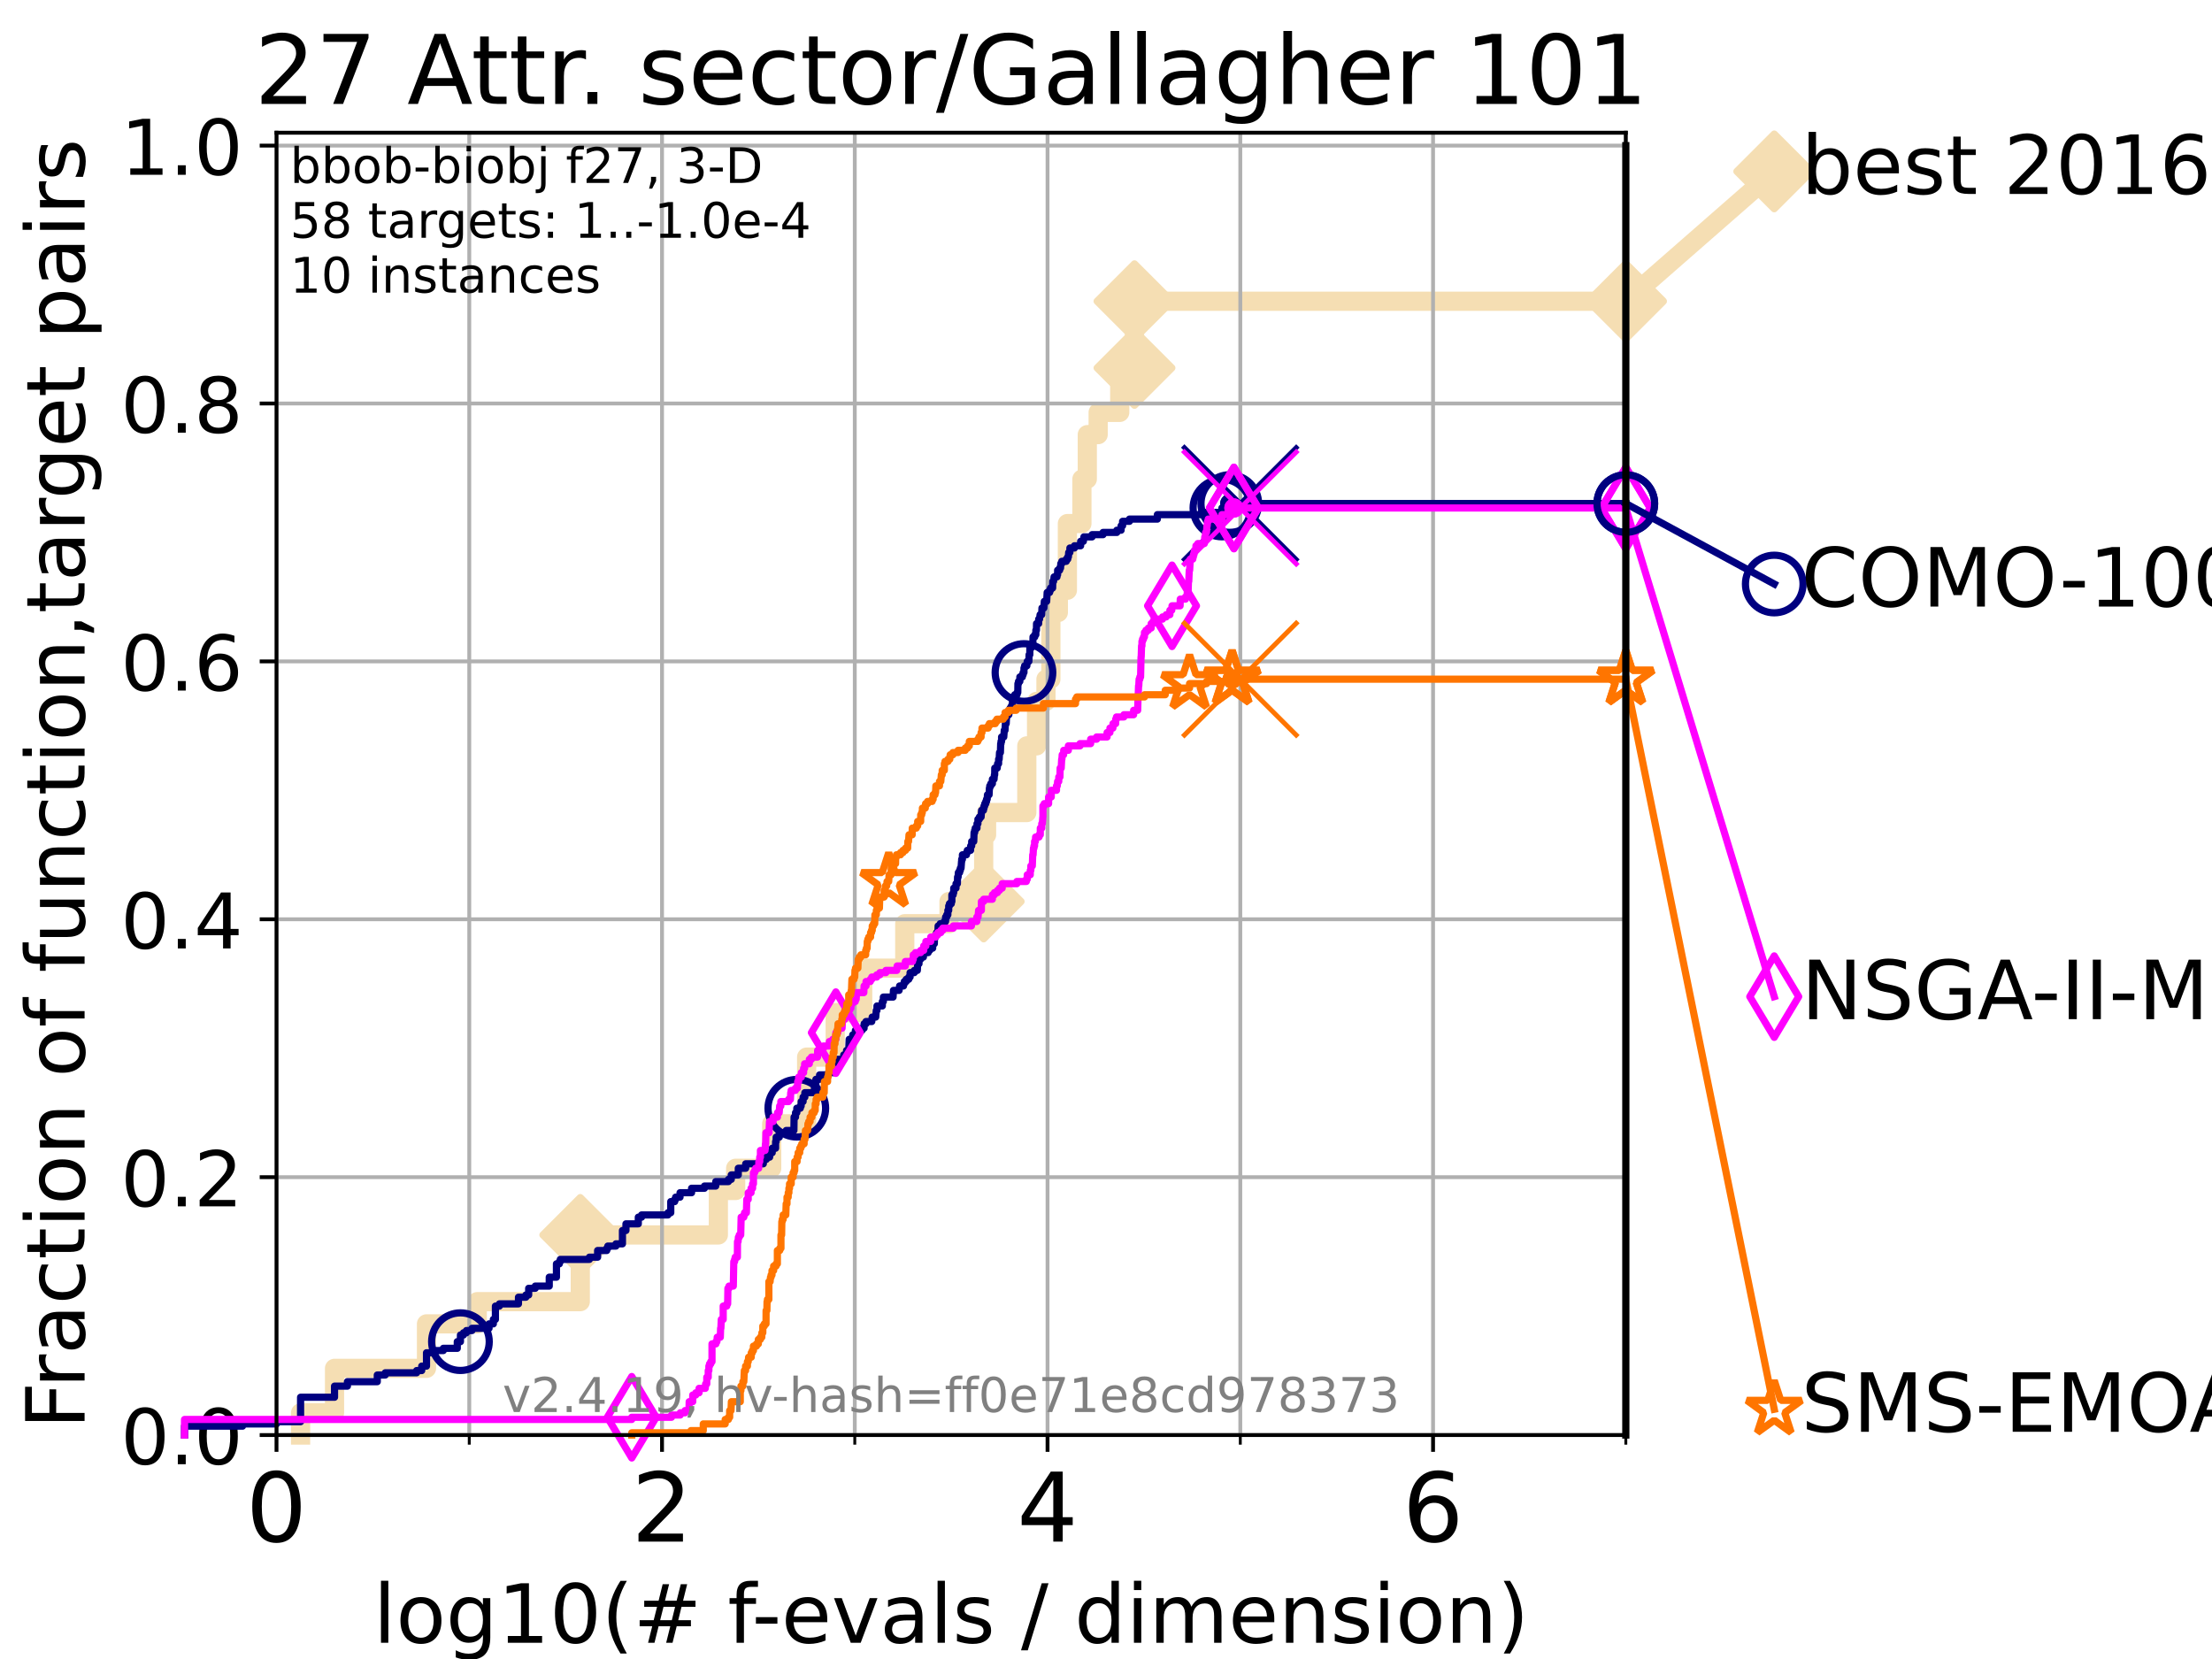 <?xml version="1.0" encoding="utf-8" standalone="no"?>
<!DOCTYPE svg PUBLIC "-//W3C//DTD SVG 1.1//EN"
  "http://www.w3.org/Graphics/SVG/1.1/DTD/svg11.dtd">
<!-- Created with matplotlib (https://matplotlib.org/) -->
<svg height="345.6pt" version="1.1" viewBox="0 0 460.8 345.6" width="460.8pt" xmlns="http://www.w3.org/2000/svg" xmlns:xlink="http://www.w3.org/1999/xlink">
 <defs>
  <style type="text/css">*{stroke-linecap:butt;stroke-linejoin:round;}</style>
 </defs>
 <g id="figure_1">
  <g id="patch_1">
   <path d="M 0 345.6 
L 460.8 345.6 
L 460.8 0 
L 0 0 
z
" style="fill:#ffffff;"/>
  </g>
  <g id="axes_1">
   <g id="patch_2">
    <path d="M 57.6 298.944 
L 338.688 298.944 
L 338.688 27.648 
L 57.6 27.648 
z
" style="fill:#ffffff;"/>
   </g>
   <g id="line2d_1">
    <path d="M 62.617 298.944 
L 62.617 294.313 
L 69.688 294.313 
L 69.688 285.05 
L 88.847 285.05 
L 88.847 275.788 
L 99.418 275.788 
L 99.418 271.157 
L 120.883 271.157 
L 120.883 257.263 
L 149.647 257.263 
L 149.647 248.001 
L 153.251 248.001 
L 153.251 243.37 
L 160.759 243.37 
L 160.759 234.107 
L 168.038 234.107 
L 168.038 220.214 
L 173.985 220.214 
L 173.985 210.951 
L 179.713 210.951 
L 179.713 201.689 
L 188.478 201.689 
L 188.478 192.426 
L 197.696 192.426 
L 197.696 187.795 
L 204.919 187.795 
L 204.919 173.901 
L 205.523 173.901 
L 205.523 169.27 
L 213.902 169.27 
L 213.902 155.377 
L 215.937 155.377 
L 215.937 146.114 
L 217.895 146.114 
L 217.895 141.483 
L 218.917 141.483 
L 218.917 127.589 
L 220.471 127.589 
L 220.471 122.958 
L 222.357 122.958 
L 222.357 109.065 
L 225.384 109.065 
L 225.384 99.802 
L 226.504 99.802 
L 226.504 90.54 
L 228.767 90.54 
L 228.767 85.909 
L 233.262 85.909 
L 233.262 76.646 
L 236.333 76.646 
L 236.333 62.753 
L 338.688 62.753 
" style="fill:none;stroke:#f5deb3;stroke-linecap:square;stroke-width:4;"/>
   </g>
   <g id="line2d_2">
    <defs>
     <path d="M 0 7.778 
L 7.778 0 
L 0 -7.778 
L -7.778 0 
z
" id="m5adf034920" style="stroke:#f5deb3;stroke-linejoin:miter;stroke-width:1.5;"/>
    </defs>
    <g>
     <use style="fill:#f5deb3;stroke:#f5deb3;stroke-linejoin:miter;stroke-width:1.5;" x="120.883" xlink:href="#m5adf034920" y="257.263"/>
     <use style="fill:#f5deb3;stroke:#f5deb3;stroke-linejoin:miter;stroke-width:1.5;" x="204.919" xlink:href="#m5adf034920" y="187.795"/>
     <use style="fill:#f5deb3;stroke:#f5deb3;stroke-linejoin:miter;stroke-width:1.5;" x="236.333" xlink:href="#m5adf034920" y="76.646"/>
     <use style="fill:#f5deb3;stroke:#f5deb3;stroke-linejoin:miter;stroke-width:1.5;" x="236.333" xlink:href="#m5adf034920" y="62.753"/>
     <use style="fill:#f5deb3;stroke:#f5deb3;stroke-linejoin:miter;stroke-width:1.5;" x="338.688" xlink:href="#m5adf034920" y="62.753"/>
    </g>
   </g>
   <g id="line2d_3">
    <path style="fill:none;stroke:#f5deb3;stroke-linecap:square;stroke-width:4;"/>
    <g/>
   </g>
   <g id="line2d_4">
    <path d="M 338.688 62.753 
L 369.608 35.706 
" style="fill:none;stroke:#f5deb3;stroke-linecap:square;stroke-width:4;"/>
    <g>
     <use style="fill:#f5deb3;stroke:#f5deb3;stroke-linejoin:miter;stroke-width:1.5;" x="338.688" xlink:href="#m5adf034920" y="62.753"/>
     <use style="fill:#f5deb3;stroke:#f5deb3;stroke-linejoin:miter;stroke-width:1.5;" x="369.608" xlink:href="#m5adf034920" y="35.706"/>
    </g>
   </g>
   <g id="matplotlib.axis_1">
    <g id="xtick_1">
     <g id="line2d_5">
      <path clip-path="url(#p4b2c973c25)" d="M 57.6 298.944 
L 57.6 27.648 
" style="fill:none;stroke:#b0b0b0;stroke-linecap:square;stroke-width:0.8;"/>
     </g>
     <g id="line2d_6">
      <defs>
       <path d="M 0 0 
L 0 3.5 
" id="m55a0193338" style="stroke:#000000;stroke-width:0.8;"/>
      </defs>
      <g>
       <use style="stroke:#000000;stroke-width:0.8;" x="57.6" xlink:href="#m55a0193338" y="298.944"/>
      </g>
     </g>
     <g id="text_1">
      <!-- 0 -->
      <g transform="translate(51.237 321.141)scale(0.2 -0.2)">
       <defs>
        <path d="M 31.781 66.406 
Q 24.172 66.406 20.328 58.906 
Q 16.5 51.422 16.5 36.375 
Q 16.5 21.391 20.328 13.891 
Q 24.172 6.391 31.781 6.391 
Q 39.453 6.391 43.281 13.891 
Q 47.125 21.391 47.125 36.375 
Q 47.125 51.422 43.281 58.906 
Q 39.453 66.406 31.781 66.406 
z
M 31.781 74.219 
Q 44.047 74.219 50.516 64.516 
Q 56.984 54.828 56.984 36.375 
Q 56.984 17.969 50.516 8.266 
Q 44.047 -1.422 31.781 -1.422 
Q 19.531 -1.422 13.062 8.266 
Q 6.594 17.969 6.594 36.375 
Q 6.594 54.828 13.062 64.516 
Q 19.531 74.219 31.781 74.219 
z
" id="DejaVuSans-48"/>
       </defs>
       <use xlink:href="#DejaVuSans-48"/>
      </g>
     </g>
    </g>
    <g id="xtick_2">
     <g id="line2d_7">
      <path clip-path="url(#p4b2c973c25)" d="M 137.911 298.944 
L 137.911 27.648 
" style="fill:none;stroke:#b0b0b0;stroke-linecap:square;stroke-width:0.8;"/>
     </g>
     <g id="line2d_8">
      <g>
       <use style="stroke:#000000;stroke-width:0.8;" x="137.911" xlink:href="#m55a0193338" y="298.944"/>
      </g>
     </g>
     <g id="text_2">
      <!-- 2 -->
      <g transform="translate(131.548 321.141)scale(0.2 -0.2)">
       <defs>
        <path d="M 19.188 8.297 
L 53.609 8.297 
L 53.609 0 
L 7.328 0 
L 7.328 8.297 
Q 12.938 14.109 22.625 23.891 
Q 32.328 33.688 34.812 36.531 
Q 39.547 41.844 41.422 45.531 
Q 43.312 49.219 43.312 52.781 
Q 43.312 58.594 39.234 62.25 
Q 35.156 65.922 28.609 65.922 
Q 23.969 65.922 18.812 64.312 
Q 13.672 62.703 7.812 59.422 
L 7.812 69.391 
Q 13.766 71.781 18.938 73 
Q 24.125 74.219 28.422 74.219 
Q 39.75 74.219 46.484 68.547 
Q 53.219 62.891 53.219 53.422 
Q 53.219 48.922 51.531 44.891 
Q 49.859 40.875 45.406 35.406 
Q 44.188 33.984 37.641 27.219 
Q 31.109 20.453 19.188 8.297 
z
" id="DejaVuSans-50"/>
       </defs>
       <use xlink:href="#DejaVuSans-50"/>
      </g>
     </g>
    </g>
    <g id="xtick_3">
     <g id="line2d_9">
      <path clip-path="url(#p4b2c973c25)" d="M 218.222 298.944 
L 218.222 27.648 
" style="fill:none;stroke:#b0b0b0;stroke-linecap:square;stroke-width:0.8;"/>
     </g>
     <g id="line2d_10">
      <g>
       <use style="stroke:#000000;stroke-width:0.8;" x="218.222" xlink:href="#m55a0193338" y="298.944"/>
      </g>
     </g>
     <g id="text_3">
      <!-- 4 -->
      <g transform="translate(211.859 321.141)scale(0.2 -0.2)">
       <defs>
        <path d="M 37.797 64.312 
L 12.891 25.391 
L 37.797 25.391 
z
M 35.203 72.906 
L 47.609 72.906 
L 47.609 25.391 
L 58.016 25.391 
L 58.016 17.188 
L 47.609 17.188 
L 47.609 0 
L 37.797 0 
L 37.797 17.188 
L 4.891 17.188 
L 4.891 26.703 
z
" id="DejaVuSans-52"/>
       </defs>
       <use xlink:href="#DejaVuSans-52"/>
      </g>
     </g>
    </g>
    <g id="xtick_4">
     <g id="line2d_11">
      <path clip-path="url(#p4b2c973c25)" d="M 298.533 298.944 
L 298.533 27.648 
" style="fill:none;stroke:#b0b0b0;stroke-linecap:square;stroke-width:0.8;"/>
     </g>
     <g id="line2d_12">
      <g>
       <use style="stroke:#000000;stroke-width:0.8;" x="298.533" xlink:href="#m55a0193338" y="298.944"/>
      </g>
     </g>
     <g id="text_4">
      <!-- 6 -->
      <g transform="translate(292.17 321.141)scale(0.2 -0.2)">
       <defs>
        <path d="M 33.016 40.375 
Q 26.375 40.375 22.484 35.828 
Q 18.609 31.297 18.609 23.391 
Q 18.609 15.531 22.484 10.953 
Q 26.375 6.391 33.016 6.391 
Q 39.656 6.391 43.531 10.953 
Q 47.406 15.531 47.406 23.391 
Q 47.406 31.297 43.531 35.828 
Q 39.656 40.375 33.016 40.375 
z
M 52.594 71.297 
L 52.594 62.312 
Q 48.875 64.062 45.094 64.984 
Q 41.312 65.922 37.594 65.922 
Q 27.828 65.922 22.672 59.328 
Q 17.531 52.734 16.797 39.406 
Q 19.672 43.656 24.016 45.922 
Q 28.375 48.188 33.594 48.188 
Q 44.578 48.188 50.953 41.516 
Q 57.328 34.859 57.328 23.391 
Q 57.328 12.156 50.688 5.359 
Q 44.047 -1.422 33.016 -1.422 
Q 20.359 -1.422 13.672 8.266 
Q 6.984 17.969 6.984 36.375 
Q 6.984 53.656 15.188 63.938 
Q 23.391 74.219 37.203 74.219 
Q 40.922 74.219 44.703 73.484 
Q 48.484 72.75 52.594 71.297 
z
" id="DejaVuSans-54"/>
       </defs>
       <use xlink:href="#DejaVuSans-54"/>
      </g>
     </g>
    </g>
    <g id="xtick_5">
     <g id="line2d_13">
      <path clip-path="url(#p4b2c973c25)" d="M 97.755 298.944 
L 97.755 27.648 
" style="fill:none;stroke:#b0b0b0;stroke-linecap:square;stroke-width:0.8;"/>
     </g>
     <g id="line2d_14">
      <defs>
       <path d="M 0 0 
L 0 2 
" id="m69706fb0aa" style="stroke:#000000;stroke-width:0.6;"/>
      </defs>
      <g>
       <use style="stroke:#000000;stroke-width:0.6;" x="97.755" xlink:href="#m69706fb0aa" y="298.944"/>
      </g>
     </g>
    </g>
    <g id="xtick_6">
     <g id="line2d_15">
      <path clip-path="url(#p4b2c973c25)" d="M 178.066 298.944 
L 178.066 27.648 
" style="fill:none;stroke:#b0b0b0;stroke-linecap:square;stroke-width:0.8;"/>
     </g>
     <g id="line2d_16">
      <g>
       <use style="stroke:#000000;stroke-width:0.6;" x="178.066" xlink:href="#m69706fb0aa" y="298.944"/>
      </g>
     </g>
    </g>
    <g id="xtick_7">
     <g id="line2d_17">
      <path clip-path="url(#p4b2c973c25)" d="M 258.377 298.944 
L 258.377 27.648 
" style="fill:none;stroke:#b0b0b0;stroke-linecap:square;stroke-width:0.8;"/>
     </g>
     <g id="line2d_18">
      <g>
       <use style="stroke:#000000;stroke-width:0.6;" x="258.377" xlink:href="#m69706fb0aa" y="298.944"/>
      </g>
     </g>
    </g>
    <g id="xtick_8">
     <g id="line2d_19">
      <path clip-path="url(#p4b2c973c25)" d="M 338.688 298.944 
L 338.688 27.648 
" style="fill:none;stroke:#b0b0b0;stroke-linecap:square;stroke-width:0.8;"/>
     </g>
     <g id="line2d_20">
      <g>
       <use style="stroke:#000000;stroke-width:0.6;" x="338.688" xlink:href="#m69706fb0aa" y="298.944"/>
      </g>
     </g>
    </g>
    <g id="text_5">
     <!-- log10(# f-evals / dimension) -->
     <g transform="translate(77.764 342.218)scale(0.17 -0.17)">
      <defs>
       <path d="M 9.422 75.984 
L 18.406 75.984 
L 18.406 0 
L 9.422 0 
z
" id="DejaVuSans-108"/>
       <path d="M 30.609 48.391 
Q 23.391 48.391 19.188 42.75 
Q 14.984 37.109 14.984 27.297 
Q 14.984 17.484 19.156 11.844 
Q 23.344 6.203 30.609 6.203 
Q 37.797 6.203 41.984 11.859 
Q 46.188 17.531 46.188 27.297 
Q 46.188 37.016 41.984 42.703 
Q 37.797 48.391 30.609 48.391 
z
M 30.609 56 
Q 42.328 56 49.016 48.375 
Q 55.719 40.766 55.719 27.297 
Q 55.719 13.875 49.016 6.219 
Q 42.328 -1.422 30.609 -1.422 
Q 18.844 -1.422 12.172 6.219 
Q 5.516 13.875 5.516 27.297 
Q 5.516 40.766 12.172 48.375 
Q 18.844 56 30.609 56 
z
" id="DejaVuSans-111"/>
       <path d="M 45.406 27.984 
Q 45.406 37.75 41.375 43.109 
Q 37.359 48.484 30.078 48.484 
Q 22.859 48.484 18.828 43.109 
Q 14.797 37.75 14.797 27.984 
Q 14.797 18.266 18.828 12.891 
Q 22.859 7.516 30.078 7.516 
Q 37.359 7.516 41.375 12.891 
Q 45.406 18.266 45.406 27.984 
z
M 54.391 6.781 
Q 54.391 -7.172 48.188 -13.984 
Q 42 -20.797 29.203 -20.797 
Q 24.469 -20.797 20.266 -20.094 
Q 16.062 -19.391 12.109 -17.922 
L 12.109 -9.188 
Q 16.062 -11.328 19.922 -12.344 
Q 23.781 -13.375 27.781 -13.375 
Q 36.625 -13.375 41.016 -8.766 
Q 45.406 -4.156 45.406 5.172 
L 45.406 9.625 
Q 42.625 4.781 38.281 2.391 
Q 33.938 0 27.875 0 
Q 17.828 0 11.672 7.656 
Q 5.516 15.328 5.516 27.984 
Q 5.516 40.672 11.672 48.328 
Q 17.828 56 27.875 56 
Q 33.938 56 38.281 53.609 
Q 42.625 51.219 45.406 46.391 
L 45.406 54.688 
L 54.391 54.688 
z
" id="DejaVuSans-103"/>
       <path d="M 12.406 8.297 
L 28.516 8.297 
L 28.516 63.922 
L 10.984 60.406 
L 10.984 69.391 
L 28.422 72.906 
L 38.281 72.906 
L 38.281 8.297 
L 54.391 8.297 
L 54.391 0 
L 12.406 0 
z
" id="DejaVuSans-49"/>
       <path d="M 31 75.875 
Q 24.469 64.656 21.281 53.656 
Q 18.109 42.672 18.109 31.391 
Q 18.109 20.125 21.312 9.062 
Q 24.516 -2 31 -13.188 
L 23.188 -13.188 
Q 15.875 -1.703 12.234 9.375 
Q 8.594 20.453 8.594 31.391 
Q 8.594 42.281 12.203 53.312 
Q 15.828 64.359 23.188 75.875 
z
" id="DejaVuSans-40"/>
       <path d="M 51.125 44 
L 36.922 44 
L 32.812 27.688 
L 47.125 27.688 
z
M 43.797 71.781 
L 38.719 51.516 
L 52.984 51.516 
L 58.109 71.781 
L 65.922 71.781 
L 60.891 51.516 
L 76.125 51.516 
L 76.125 44 
L 58.984 44 
L 54.984 27.688 
L 70.516 27.688 
L 70.516 20.219 
L 53.078 20.219 
L 48 0 
L 40.188 0 
L 45.219 20.219 
L 30.906 20.219 
L 25.875 0 
L 18.016 0 
L 23.094 20.219 
L 7.719 20.219 
L 7.719 27.688 
L 24.906 27.688 
L 29 44 
L 13.281 44 
L 13.281 51.516 
L 30.906 51.516 
L 35.891 71.781 
z
" id="DejaVuSans-35"/>
       <path id="DejaVuSans-32"/>
       <path d="M 37.109 75.984 
L 37.109 68.5 
L 28.516 68.5 
Q 23.688 68.5 21.797 66.547 
Q 19.922 64.594 19.922 59.516 
L 19.922 54.688 
L 34.719 54.688 
L 34.719 47.703 
L 19.922 47.703 
L 19.922 0 
L 10.891 0 
L 10.891 47.703 
L 2.297 47.703 
L 2.297 54.688 
L 10.891 54.688 
L 10.891 58.5 
Q 10.891 67.625 15.141 71.797 
Q 19.391 75.984 28.609 75.984 
z
" id="DejaVuSans-102"/>
       <path d="M 4.891 31.391 
L 31.203 31.391 
L 31.203 23.391 
L 4.891 23.391 
z
" id="DejaVuSans-45"/>
       <path d="M 56.203 29.594 
L 56.203 25.203 
L 14.891 25.203 
Q 15.484 15.922 20.484 11.062 
Q 25.484 6.203 34.422 6.203 
Q 39.594 6.203 44.453 7.469 
Q 49.312 8.734 54.109 11.281 
L 54.109 2.781 
Q 49.266 0.734 44.188 -0.344 
Q 39.109 -1.422 33.891 -1.422 
Q 20.797 -1.422 13.156 6.188 
Q 5.516 13.812 5.516 26.812 
Q 5.516 40.234 12.766 48.109 
Q 20.016 56 32.328 56 
Q 43.359 56 49.781 48.891 
Q 56.203 41.797 56.203 29.594 
z
M 47.219 32.234 
Q 47.125 39.594 43.094 43.984 
Q 39.062 48.391 32.422 48.391 
Q 24.906 48.391 20.391 44.141 
Q 15.875 39.891 15.188 32.172 
z
" id="DejaVuSans-101"/>
       <path d="M 2.984 54.688 
L 12.5 54.688 
L 29.594 8.797 
L 46.688 54.688 
L 56.203 54.688 
L 35.688 0 
L 23.484 0 
z
" id="DejaVuSans-118"/>
       <path d="M 34.281 27.484 
Q 23.391 27.484 19.188 25 
Q 14.984 22.516 14.984 16.5 
Q 14.984 11.719 18.141 8.906 
Q 21.297 6.109 26.703 6.109 
Q 34.188 6.109 38.703 11.406 
Q 43.219 16.703 43.219 25.484 
L 43.219 27.484 
z
M 52.203 31.203 
L 52.203 0 
L 43.219 0 
L 43.219 8.297 
Q 40.141 3.328 35.547 0.953 
Q 30.953 -1.422 24.312 -1.422 
Q 15.922 -1.422 10.953 3.297 
Q 6 8.016 6 15.922 
Q 6 25.141 12.172 29.828 
Q 18.359 34.516 30.609 34.516 
L 43.219 34.516 
L 43.219 35.406 
Q 43.219 41.609 39.141 45 
Q 35.062 48.391 27.688 48.391 
Q 23 48.391 18.547 47.266 
Q 14.109 46.141 10.016 43.891 
L 10.016 52.203 
Q 14.938 54.109 19.578 55.047 
Q 24.219 56 28.609 56 
Q 40.484 56 46.344 49.844 
Q 52.203 43.703 52.203 31.203 
z
" id="DejaVuSans-97"/>
       <path d="M 44.281 53.078 
L 44.281 44.578 
Q 40.484 46.531 36.375 47.5 
Q 32.281 48.484 27.875 48.484 
Q 21.188 48.484 17.844 46.438 
Q 14.5 44.391 14.5 40.281 
Q 14.5 37.156 16.891 35.375 
Q 19.281 33.594 26.516 31.984 
L 29.594 31.297 
Q 39.156 29.25 43.188 25.516 
Q 47.219 21.781 47.219 15.094 
Q 47.219 7.469 41.188 3.016 
Q 35.156 -1.422 24.609 -1.422 
Q 20.219 -1.422 15.453 -0.562 
Q 10.688 0.297 5.422 2 
L 5.422 11.281 
Q 10.406 8.688 15.234 7.391 
Q 20.062 6.109 24.812 6.109 
Q 31.156 6.109 34.562 8.281 
Q 37.984 10.453 37.984 14.406 
Q 37.984 18.062 35.516 20.016 
Q 33.062 21.969 24.703 23.781 
L 21.578 24.516 
Q 13.234 26.266 9.516 29.906 
Q 5.812 33.547 5.812 39.891 
Q 5.812 47.609 11.281 51.797 
Q 16.75 56 26.812 56 
Q 31.781 56 36.172 55.266 
Q 40.578 54.547 44.281 53.078 
z
" id="DejaVuSans-115"/>
       <path d="M 25.391 72.906 
L 33.688 72.906 
L 8.297 -9.281 
L 0 -9.281 
z
" id="DejaVuSans-47"/>
       <path d="M 45.406 46.391 
L 45.406 75.984 
L 54.391 75.984 
L 54.391 0 
L 45.406 0 
L 45.406 8.203 
Q 42.578 3.328 38.25 0.953 
Q 33.938 -1.422 27.875 -1.422 
Q 17.969 -1.422 11.734 6.484 
Q 5.516 14.406 5.516 27.297 
Q 5.516 40.188 11.734 48.094 
Q 17.969 56 27.875 56 
Q 33.938 56 38.25 53.625 
Q 42.578 51.266 45.406 46.391 
z
M 14.797 27.297 
Q 14.797 17.391 18.875 11.75 
Q 22.953 6.109 30.078 6.109 
Q 37.203 6.109 41.297 11.75 
Q 45.406 17.391 45.406 27.297 
Q 45.406 37.203 41.297 42.844 
Q 37.203 48.484 30.078 48.484 
Q 22.953 48.484 18.875 42.844 
Q 14.797 37.203 14.797 27.297 
z
" id="DejaVuSans-100"/>
       <path d="M 9.422 54.688 
L 18.406 54.688 
L 18.406 0 
L 9.422 0 
z
M 9.422 75.984 
L 18.406 75.984 
L 18.406 64.594 
L 9.422 64.594 
z
" id="DejaVuSans-105"/>
       <path d="M 52 44.188 
Q 55.375 50.25 60.062 53.125 
Q 64.75 56 71.094 56 
Q 79.641 56 84.281 50.016 
Q 88.922 44.047 88.922 33.016 
L 88.922 0 
L 79.891 0 
L 79.891 32.719 
Q 79.891 40.578 77.094 44.375 
Q 74.312 48.188 68.609 48.188 
Q 61.625 48.188 57.562 43.547 
Q 53.516 38.922 53.516 30.906 
L 53.516 0 
L 44.484 0 
L 44.484 32.719 
Q 44.484 40.625 41.703 44.406 
Q 38.922 48.188 33.109 48.188 
Q 26.219 48.188 22.156 43.531 
Q 18.109 38.875 18.109 30.906 
L 18.109 0 
L 9.078 0 
L 9.078 54.688 
L 18.109 54.688 
L 18.109 46.188 
Q 21.188 51.219 25.484 53.609 
Q 29.781 56 35.688 56 
Q 41.656 56 45.828 52.969 
Q 50 49.953 52 44.188 
z
" id="DejaVuSans-109"/>
       <path d="M 54.891 33.016 
L 54.891 0 
L 45.906 0 
L 45.906 32.719 
Q 45.906 40.484 42.875 44.328 
Q 39.844 48.188 33.797 48.188 
Q 26.516 48.188 22.312 43.547 
Q 18.109 38.922 18.109 30.906 
L 18.109 0 
L 9.078 0 
L 9.078 54.688 
L 18.109 54.688 
L 18.109 46.188 
Q 21.344 51.125 25.703 53.562 
Q 30.078 56 35.797 56 
Q 45.219 56 50.047 50.172 
Q 54.891 44.344 54.891 33.016 
z
" id="DejaVuSans-110"/>
       <path d="M 8.016 75.875 
L 15.828 75.875 
Q 23.141 64.359 26.781 53.312 
Q 30.422 42.281 30.422 31.391 
Q 30.422 20.453 26.781 9.375 
Q 23.141 -1.703 15.828 -13.188 
L 8.016 -13.188 
Q 14.5 -2 17.703 9.062 
Q 20.906 20.125 20.906 31.391 
Q 20.906 42.672 17.703 53.656 
Q 14.5 64.656 8.016 75.875 
z
" id="DejaVuSans-41"/>
      </defs>
      <use xlink:href="#DejaVuSans-108"/>
      <use x="27.783" xlink:href="#DejaVuSans-111"/>
      <use x="88.965" xlink:href="#DejaVuSans-103"/>
      <use x="152.441" xlink:href="#DejaVuSans-49"/>
      <use x="216.064" xlink:href="#DejaVuSans-48"/>
      <use x="279.688" xlink:href="#DejaVuSans-40"/>
      <use x="318.701" xlink:href="#DejaVuSans-35"/>
      <use x="402.49" xlink:href="#DejaVuSans-32"/>
      <use x="434.277" xlink:href="#DejaVuSans-102"/>
      <use x="463.982" xlink:href="#DejaVuSans-45"/>
      <use x="500.066" xlink:href="#DejaVuSans-101"/>
      <use x="561.59" xlink:href="#DejaVuSans-118"/>
      <use x="620.77" xlink:href="#DejaVuSans-97"/>
      <use x="682.049" xlink:href="#DejaVuSans-108"/>
      <use x="709.832" xlink:href="#DejaVuSans-115"/>
      <use x="761.932" xlink:href="#DejaVuSans-32"/>
      <use x="793.719" xlink:href="#DejaVuSans-47"/>
      <use x="827.41" xlink:href="#DejaVuSans-32"/>
      <use x="859.197" xlink:href="#DejaVuSans-100"/>
      <use x="922.674" xlink:href="#DejaVuSans-105"/>
      <use x="950.457" xlink:href="#DejaVuSans-109"/>
      <use x="1047.869" xlink:href="#DejaVuSans-101"/>
      <use x="1109.393" xlink:href="#DejaVuSans-110"/>
      <use x="1172.771" xlink:href="#DejaVuSans-115"/>
      <use x="1224.871" xlink:href="#DejaVuSans-105"/>
      <use x="1252.654" xlink:href="#DejaVuSans-111"/>
      <use x="1313.836" xlink:href="#DejaVuSans-110"/>
      <use x="1377.215" xlink:href="#DejaVuSans-41"/>
     </g>
    </g>
   </g>
   <g id="matplotlib.axis_2">
    <g id="ytick_1">
     <g id="line2d_21">
      <path clip-path="url(#p4b2c973c25)" d="M 57.6 298.944 
L 338.688 298.944 
" style="fill:none;stroke:#b0b0b0;stroke-linecap:square;stroke-width:0.8;"/>
     </g>
     <g id="line2d_22">
      <defs>
       <path d="M 0 0 
L -3.5 0 
" id="mdf66fcd01f" style="stroke:#000000;stroke-width:0.8;"/>
      </defs>
      <g>
       <use style="stroke:#000000;stroke-width:0.8;" x="57.6" xlink:href="#mdf66fcd01f" y="298.944"/>
      </g>
     </g>
     <g id="text_6">
      <!-- 0.0 -->
      <g transform="translate(25.155 305.023)scale(0.16 -0.16)">
       <defs>
        <path d="M 10.688 12.406 
L 21 12.406 
L 21 0 
L 10.688 0 
z
" id="DejaVuSans-46"/>
       </defs>
       <use xlink:href="#DejaVuSans-48"/>
       <use x="63.623" xlink:href="#DejaVuSans-46"/>
       <use x="95.41" xlink:href="#DejaVuSans-48"/>
      </g>
     </g>
    </g>
    <g id="ytick_2">
     <g id="line2d_23">
      <path clip-path="url(#p4b2c973c25)" d="M 57.6 245.222 
L 338.688 245.222 
" style="fill:none;stroke:#b0b0b0;stroke-linecap:square;stroke-width:0.8;"/>
     </g>
     <g id="line2d_24">
      <g>
       <use style="stroke:#000000;stroke-width:0.8;" x="57.6" xlink:href="#mdf66fcd01f" y="245.222"/>
      </g>
     </g>
     <g id="text_7">
      <!-- 0.2 -->
      <g transform="translate(25.155 251.301)scale(0.16 -0.16)">
       <use xlink:href="#DejaVuSans-48"/>
       <use x="63.623" xlink:href="#DejaVuSans-46"/>
       <use x="95.41" xlink:href="#DejaVuSans-50"/>
      </g>
     </g>
    </g>
    <g id="ytick_3">
     <g id="line2d_25">
      <path clip-path="url(#p4b2c973c25)" d="M 57.6 191.5 
L 338.688 191.5 
" style="fill:none;stroke:#b0b0b0;stroke-linecap:square;stroke-width:0.8;"/>
     </g>
     <g id="line2d_26">
      <g>
       <use style="stroke:#000000;stroke-width:0.8;" x="57.6" xlink:href="#mdf66fcd01f" y="191.5"/>
      </g>
     </g>
     <g id="text_8">
      <!-- 0.4 -->
      <g transform="translate(25.155 197.579)scale(0.16 -0.16)">
       <use xlink:href="#DejaVuSans-48"/>
       <use x="63.623" xlink:href="#DejaVuSans-46"/>
       <use x="95.41" xlink:href="#DejaVuSans-52"/>
      </g>
     </g>
    </g>
    <g id="ytick_4">
     <g id="line2d_27">
      <path clip-path="url(#p4b2c973c25)" d="M 57.6 137.778 
L 338.688 137.778 
" style="fill:none;stroke:#b0b0b0;stroke-linecap:square;stroke-width:0.8;"/>
     </g>
     <g id="line2d_28">
      <g>
       <use style="stroke:#000000;stroke-width:0.8;" x="57.6" xlink:href="#mdf66fcd01f" y="137.778"/>
      </g>
     </g>
     <g id="text_9">
      <!-- 0.6 -->
      <g transform="translate(25.155 143.857)scale(0.16 -0.16)">
       <use xlink:href="#DejaVuSans-48"/>
       <use x="63.623" xlink:href="#DejaVuSans-46"/>
       <use x="95.41" xlink:href="#DejaVuSans-54"/>
      </g>
     </g>
    </g>
    <g id="ytick_5">
     <g id="line2d_29">
      <path clip-path="url(#p4b2c973c25)" d="M 57.6 84.056 
L 338.688 84.056 
" style="fill:none;stroke:#b0b0b0;stroke-linecap:square;stroke-width:0.8;"/>
     </g>
     <g id="line2d_30">
      <g>
       <use style="stroke:#000000;stroke-width:0.8;" x="57.6" xlink:href="#mdf66fcd01f" y="84.056"/>
      </g>
     </g>
     <g id="text_10">
      <!-- 0.8 -->
      <g transform="translate(25.155 90.135)scale(0.16 -0.16)">
       <defs>
        <path d="M 31.781 34.625 
Q 24.75 34.625 20.719 30.859 
Q 16.703 27.094 16.703 20.516 
Q 16.703 13.922 20.719 10.156 
Q 24.75 6.391 31.781 6.391 
Q 38.812 6.391 42.859 10.172 
Q 46.922 13.969 46.922 20.516 
Q 46.922 27.094 42.891 30.859 
Q 38.875 34.625 31.781 34.625 
z
M 21.922 38.812 
Q 15.578 40.375 12.031 44.719 
Q 8.5 49.078 8.5 55.328 
Q 8.5 64.062 14.719 69.141 
Q 20.953 74.219 31.781 74.219 
Q 42.672 74.219 48.875 69.141 
Q 55.078 64.062 55.078 55.328 
Q 55.078 49.078 51.531 44.719 
Q 48 40.375 41.703 38.812 
Q 48.828 37.156 52.797 32.312 
Q 56.781 27.484 56.781 20.516 
Q 56.781 9.906 50.312 4.234 
Q 43.844 -1.422 31.781 -1.422 
Q 19.734 -1.422 13.25 4.234 
Q 6.781 9.906 6.781 20.516 
Q 6.781 27.484 10.781 32.312 
Q 14.797 37.156 21.922 38.812 
z
M 18.312 54.391 
Q 18.312 48.734 21.844 45.562 
Q 25.391 42.391 31.781 42.391 
Q 38.141 42.391 41.719 45.562 
Q 45.312 48.734 45.312 54.391 
Q 45.312 60.062 41.719 63.234 
Q 38.141 66.406 31.781 66.406 
Q 25.391 66.406 21.844 63.234 
Q 18.312 60.062 18.312 54.391 
z
" id="DejaVuSans-56"/>
       </defs>
       <use xlink:href="#DejaVuSans-48"/>
       <use x="63.623" xlink:href="#DejaVuSans-46"/>
       <use x="95.41" xlink:href="#DejaVuSans-56"/>
      </g>
     </g>
    </g>
    <g id="ytick_6">
     <g id="line2d_31">
      <path clip-path="url(#p4b2c973c25)" d="M 57.6 30.334 
L 338.688 30.334 
" style="fill:none;stroke:#b0b0b0;stroke-linecap:square;stroke-width:0.8;"/>
     </g>
     <g id="line2d_32">
      <g>
       <use style="stroke:#000000;stroke-width:0.8;" x="57.6" xlink:href="#mdf66fcd01f" y="30.334"/>
      </g>
     </g>
     <g id="text_11">
      <!-- 1.0 -->
      <g transform="translate(25.155 36.413)scale(0.16 -0.16)">
       <use xlink:href="#DejaVuSans-49"/>
       <use x="63.623" xlink:href="#DejaVuSans-46"/>
       <use x="95.41" xlink:href="#DejaVuSans-48"/>
      </g>
     </g>
    </g>
    <g id="text_12">
     <!-- Fraction of function,target pairs -->
     <g transform="translate(17.62 297.681)rotate(-90)scale(0.17 -0.17)">
      <defs>
       <path d="M 9.812 72.906 
L 51.703 72.906 
L 51.703 64.594 
L 19.672 64.594 
L 19.672 43.109 
L 48.578 43.109 
L 48.578 34.812 
L 19.672 34.812 
L 19.672 0 
L 9.812 0 
z
" id="DejaVuSans-70"/>
       <path d="M 41.109 46.297 
Q 39.594 47.172 37.812 47.578 
Q 36.031 48 33.891 48 
Q 26.266 48 22.188 43.047 
Q 18.109 38.094 18.109 28.812 
L 18.109 0 
L 9.078 0 
L 9.078 54.688 
L 18.109 54.688 
L 18.109 46.188 
Q 20.953 51.172 25.484 53.578 
Q 30.031 56 36.531 56 
Q 37.453 56 38.578 55.875 
Q 39.703 55.766 41.062 55.516 
z
" id="DejaVuSans-114"/>
       <path d="M 48.781 52.594 
L 48.781 44.188 
Q 44.969 46.297 41.141 47.344 
Q 37.312 48.391 33.406 48.391 
Q 24.656 48.391 19.812 42.844 
Q 14.984 37.312 14.984 27.297 
Q 14.984 17.281 19.812 11.734 
Q 24.656 6.203 33.406 6.203 
Q 37.312 6.203 41.141 7.25 
Q 44.969 8.297 48.781 10.406 
L 48.781 2.094 
Q 45.016 0.344 40.984 -0.531 
Q 36.969 -1.422 32.422 -1.422 
Q 20.062 -1.422 12.781 6.344 
Q 5.516 14.109 5.516 27.297 
Q 5.516 40.672 12.859 48.328 
Q 20.219 56 33.016 56 
Q 37.156 56 41.109 55.141 
Q 45.062 54.297 48.781 52.594 
z
" id="DejaVuSans-99"/>
       <path d="M 18.312 70.219 
L 18.312 54.688 
L 36.812 54.688 
L 36.812 47.703 
L 18.312 47.703 
L 18.312 18.016 
Q 18.312 11.328 20.141 9.422 
Q 21.969 7.516 27.594 7.516 
L 36.812 7.516 
L 36.812 0 
L 27.594 0 
Q 17.188 0 13.234 3.875 
Q 9.281 7.766 9.281 18.016 
L 9.281 47.703 
L 2.688 47.703 
L 2.688 54.688 
L 9.281 54.688 
L 9.281 70.219 
z
" id="DejaVuSans-116"/>
       <path d="M 8.5 21.578 
L 8.5 54.688 
L 17.484 54.688 
L 17.484 21.922 
Q 17.484 14.156 20.5 10.266 
Q 23.531 6.391 29.594 6.391 
Q 36.859 6.391 41.078 11.031 
Q 45.312 15.672 45.312 23.688 
L 45.312 54.688 
L 54.297 54.688 
L 54.297 0 
L 45.312 0 
L 45.312 8.406 
Q 42.047 3.422 37.719 1 
Q 33.406 -1.422 27.688 -1.422 
Q 18.266 -1.422 13.375 4.438 
Q 8.5 10.297 8.5 21.578 
z
M 31.109 56 
z
" id="DejaVuSans-117"/>
       <path d="M 11.719 12.406 
L 22.016 12.406 
L 22.016 4 
L 14.016 -11.625 
L 7.719 -11.625 
L 11.719 4 
z
" id="DejaVuSans-44"/>
       <path d="M 18.109 8.203 
L 18.109 -20.797 
L 9.078 -20.797 
L 9.078 54.688 
L 18.109 54.688 
L 18.109 46.391 
Q 20.953 51.266 25.266 53.625 
Q 29.594 56 35.594 56 
Q 45.562 56 51.781 48.094 
Q 58.016 40.188 58.016 27.297 
Q 58.016 14.406 51.781 6.484 
Q 45.562 -1.422 35.594 -1.422 
Q 29.594 -1.422 25.266 0.953 
Q 20.953 3.328 18.109 8.203 
z
M 48.688 27.297 
Q 48.688 37.203 44.609 42.844 
Q 40.531 48.484 33.406 48.484 
Q 26.266 48.484 22.188 42.844 
Q 18.109 37.203 18.109 27.297 
Q 18.109 17.391 22.188 11.75 
Q 26.266 6.109 33.406 6.109 
Q 40.531 6.109 44.609 11.75 
Q 48.688 17.391 48.688 27.297 
z
" id="DejaVuSans-112"/>
      </defs>
      <use xlink:href="#DejaVuSans-70"/>
      <use x="50.27" xlink:href="#DejaVuSans-114"/>
      <use x="91.383" xlink:href="#DejaVuSans-97"/>
      <use x="152.662" xlink:href="#DejaVuSans-99"/>
      <use x="207.643" xlink:href="#DejaVuSans-116"/>
      <use x="246.852" xlink:href="#DejaVuSans-105"/>
      <use x="274.635" xlink:href="#DejaVuSans-111"/>
      <use x="335.816" xlink:href="#DejaVuSans-110"/>
      <use x="399.195" xlink:href="#DejaVuSans-32"/>
      <use x="430.982" xlink:href="#DejaVuSans-111"/>
      <use x="492.164" xlink:href="#DejaVuSans-102"/>
      <use x="527.369" xlink:href="#DejaVuSans-32"/>
      <use x="559.156" xlink:href="#DejaVuSans-102"/>
      <use x="594.361" xlink:href="#DejaVuSans-117"/>
      <use x="657.74" xlink:href="#DejaVuSans-110"/>
      <use x="721.119" xlink:href="#DejaVuSans-99"/>
      <use x="776.1" xlink:href="#DejaVuSans-116"/>
      <use x="815.309" xlink:href="#DejaVuSans-105"/>
      <use x="843.092" xlink:href="#DejaVuSans-111"/>
      <use x="904.273" xlink:href="#DejaVuSans-110"/>
      <use x="967.652" xlink:href="#DejaVuSans-44"/>
      <use x="999.439" xlink:href="#DejaVuSans-116"/>
      <use x="1038.648" xlink:href="#DejaVuSans-97"/>
      <use x="1099.928" xlink:href="#DejaVuSans-114"/>
      <use x="1139.291" xlink:href="#DejaVuSans-103"/>
      <use x="1202.768" xlink:href="#DejaVuSans-101"/>
      <use x="1264.291" xlink:href="#DejaVuSans-116"/>
      <use x="1303.5" xlink:href="#DejaVuSans-32"/>
      <use x="1335.287" xlink:href="#DejaVuSans-112"/>
      <use x="1398.764" xlink:href="#DejaVuSans-97"/>
      <use x="1460.043" xlink:href="#DejaVuSans-105"/>
      <use x="1487.826" xlink:href="#DejaVuSans-114"/>
      <use x="1528.939" xlink:href="#DejaVuSans-115"/>
     </g>
    </g>
   </g>
   <g id="line2d_33">
    <defs>
     <path d="M 0 1.5 
C 0.398 1.5 0.779 1.342 1.061 1.061 
C 1.342 0.779 1.5 0.398 1.5 0 
C 1.5 -0.398 1.342 -0.779 1.061 -1.061 
C 0.779 -1.342 0.398 -1.5 0 -1.5 
C -0.398 -1.5 -0.779 -1.342 -1.061 -1.061 
C -1.342 -0.779 -1.5 -0.398 -1.5 0 
C -1.5 0.398 -1.342 0.779 -1.061 1.061 
C -0.779 1.342 -0.398 1.5 0 1.5 
z
" id="mb7060dd1cf" style="stroke:#f5deb3;"/>
    </defs>
    <g>
     <use style="fill:#f5deb3;stroke:#f5deb3;" x="236.333" xlink:href="#mb7060dd1cf" y="62.753"/>
     <use style="fill:#f5deb3;stroke:#f5deb3;" x="236.333" xlink:href="#mb7060dd1cf" y="62.753"/>
    </g>
   </g>
   <g id="line2d_34">
    <defs>
     <path d="M 0 1.5 
C 0.398 1.5 0.779 1.342 1.061 1.061 
C 1.342 0.779 1.5 0.398 1.5 0 
C 1.5 -0.398 1.342 -0.779 1.061 -1.061 
C 0.779 -1.342 0.398 -1.5 0 -1.5 
C -0.398 -1.5 -0.779 -1.342 -1.061 -1.061 
C -1.342 -0.779 -1.5 -0.398 -1.5 0 
C -1.5 0.398 -1.342 0.779 -1.061 1.061 
C -0.779 1.342 -0.398 1.5 0 1.5 
z
" id="m03e75dfafa" style="stroke:#000080;"/>
    </defs>
    <g>
     <use style="fill:#000080;stroke:#000080;" x="256.186" xlink:href="#m03e75dfafa" y="104.897"/>
     <use style="fill:#000080;stroke:#000080;" x="256.186" xlink:href="#m03e75dfafa" y="104.897"/>
    </g>
   </g>
   <g id="line2d_35">
    <path d="M 38.441 298.944 
L 38.441 297.092 
L 50.529 297.092 
L 50.529 296.628 
L 57.6 296.628 
L 57.6 296.165 
L 62.617 296.165 
L 62.617 291.071 
L 69.688 291.071 
L 69.688 288.755 
L 72.376 288.755 
L 72.376 287.829 
L 78.596 287.829 
L 78.596 286.44 
L 80.259 286.44 
L 80.259 285.977 
L 86.793 285.977 
L 86.793 285.514 
L 87.85 285.514 
L 87.85 284.587 
L 88.847 284.587 
L 88.847 281.809 
L 90.684 281.809 
L 90.684 281.345 
L 92.347 281.345 
L 92.347 280.882 
L 95.26 280.882 
L 95.26 279.493 
L 95.918 279.493 
L 95.918 278.104 
L 96.552 278.104 
L 96.552 277.64 
L 97.164 277.64 
L 97.164 277.177 
L 98.327 277.177 
L 98.327 276.714 
L 101.878 276.714 
L 101.878 275.788 
L 102.772 275.788 
L 102.772 274.862 
L 103.203 274.862 
L 103.203 272.083 
L 104.034 272.083 
L 104.034 271.62 
L 108.006 271.62 
L 108.006 270.231 
L 109.55 270.231 
L 109.55 269.767 
L 110.132 269.767 
L 110.132 268.378 
L 111.506 268.378 
L 111.506 267.915 
L 114.419 267.915 
L 114.419 266.062 
L 115.918 266.062 
L 115.918 263.284 
L 116.523 263.284 
L 116.523 262.821 
L 116.72 262.821 
L 116.72 262.357 
L 122.782 262.357 
L 122.782 261.894 
L 124.495 261.894 
L 124.495 260.505 
L 126.395 260.505 
L 126.395 260.042 
L 126.618 260.042 
L 126.618 259.579 
L 128.311 259.579 
L 128.311 259.116 
L 129.668 259.116 
L 129.668 256.337 
L 130.398 256.337 
L 130.398 254.948 
L 132.971 254.948 
L 132.971 253.558 
L 133.652 253.558 
L 133.652 253.095 
L 139.145 253.095 
L 139.145 252.632 
L 139.731 252.632 
L 139.731 250.316 
L 140.549 250.316 
L 140.549 249.853 
L 140.748 249.853 
L 140.748 249.39 
L 141.662 249.39 
L 141.662 248.464 
L 144.067 248.464 
L 144.067 247.538 
L 146.749 247.538 
L 146.749 247.075 
L 149.104 247.075 
L 149.104 246.148 
L 151.74 246.148 
L 151.74 245.685 
L 152.335 245.685 
L 152.335 244.759 
L 153.797 244.759 
L 153.797 243.37 
L 155.34 243.37 
L 155.34 242.443 
L 159.012 242.443 
L 159.081 241.517 
L 159.641 241.517 
L 159.641 241.054 
L 160.33 241.054 
L 160.33 240.128 
L 160.868 240.128 
L 160.868 239.201 
L 161.571 239.201 
L 161.571 237.812 
L 161.69 237.812 
L 161.69 236.886 
L 162.346 236.886 
L 162.346 235.96 
L 163.789 235.96 
L 163.789 235.496 
L 165.387 235.496 
L 165.423 232.718 
L 165.721 232.718 
L 165.721 231.792 
L 165.99 231.792 
L 165.99 230.865 
L 166.718 230.865 
L 166.718 230.402 
L 166.895 230.402 
L 166.895 229.476 
L 167.299 229.476 
L 167.299 228.55 
L 167.662 228.55 
L 167.662 227.623 
L 169.664 227.623 
L 169.664 226.234 
L 169.953 226.234 
L 169.963 224.845 
L 170.732 224.845 
L 170.732 223.918 
L 172.578 223.918 
L 172.578 223.455 
L 174.036 223.455 
L 174.036 222.066 
L 174.153 222.066 
L 174.153 221.603 
L 174.499 221.603 
L 174.499 220.677 
L 175.764 220.677 
L 175.764 219.75 
L 176.351 219.75 
L 176.351 218.824 
L 176.801 218.824 
L 176.9 216.509 
L 177.637 216.509 
L 177.637 215.582 
L 178.188 215.582 
L 178.188 214.656 
L 179.564 214.656 
L 179.564 214.193 
L 180.006 214.193 
L 180.006 213.267 
L 180.397 213.267 
L 180.397 212.804 
L 181.605 212.804 
L 181.691 211.877 
L 182.43 211.877 
L 182.539 210.488 
L 182.691 210.488 
L 182.691 209.562 
L 183.805 209.562 
L 183.805 208.635 
L 184.021 208.635 
L 184.021 207.709 
L 186.043 207.709 
L 186.124 206.32 
L 187.296 206.32 
L 187.399 205.394 
L 188.22 205.394 
L 188.22 204.931 
L 188.385 204.931 
L 188.385 204.467 
L 188.779 204.467 
L 188.779 204.004 
L 189.312 204.004 
L 189.312 203.541 
L 189.587 203.541 
L 189.587 202.615 
L 190.465 202.615 
L 190.465 202.152 
L 191.099 202.152 
L 191.165 200.762 
L 191.445 200.762 
L 191.445 199.836 
L 191.774 199.836 
L 191.774 199.373 
L 192.365 199.373 
L 192.365 198.447 
L 193.353 198.447 
L 193.353 197.984 
L 193.67 197.984 
L 193.67 197.521 
L 194.295 197.521 
L 194.295 196.594 
L 194.638 196.594 
L 194.674 195.205 
L 194.888 195.205 
L 194.888 194.742 
L 195.112 194.742 
L 195.112 194.279 
L 195.373 194.279 
L 195.429 192.889 
L 195.857 192.889 
L 195.857 192.426 
L 196.7 192.426 
L 196.7 191.963 
L 196.981 191.963 
L 196.981 191.037 
L 197.219 191.037 
L 197.219 190.574 
L 197.456 190.574 
L 197.456 189.648 
L 197.633 189.648 
L 197.633 188.721 
L 197.784 188.721 
L 197.784 188.258 
L 198.174 188.258 
L 198.174 187.795 
L 198.293 187.795 
L 198.293 186.406 
L 198.562 186.406 
L 198.562 185.943 
L 198.68 185.943 
L 198.68 185.016 
L 199.155 185.016 
L 199.155 184.09 
L 199.441 184.09 
L 199.478 182.701 
L 199.593 182.701 
L 199.639 181.775 
L 199.902 181.775 
L 199.902 181.311 
L 200.056 181.311 
L 200.056 180.848 
L 200.205 180.848 
L 200.306 179.459 
L 200.335 179.459 
L 200.335 178.996 
L 200.49 178.996 
L 200.49 178.07 
L 201.331 178.07 
L 201.331 177.606 
L 201.506 177.606 
L 201.506 177.143 
L 202.187 177.143 
L 202.21 176.217 
L 202.419 176.217 
L 202.419 175.291 
L 202.848 175.291 
L 202.914 173.438 
L 203.039 173.438 
L 203.039 172.975 
L 203.159 172.975 
L 203.159 172.512 
L 203.526 172.512 
L 203.526 171.586 
L 203.72 171.586 
L 203.72 170.66 
L 204.024 170.66 
L 204.024 170.196 
L 204.38 170.196 
L 204.485 168.807 
L 204.877 168.807 
L 204.877 168.344 
L 204.996 168.344 
L 204.996 167.881 
L 205.145 167.881 
L 205.145 167.418 
L 205.358 167.418 
L 205.358 166.955 
L 205.516 166.955 
L 205.516 166.492 
L 205.649 166.492 
L 205.708 165.565 
L 206.043 165.565 
L 206.109 164.176 
L 206.186 164.176 
L 206.186 163.713 
L 206.401 163.713 
L 206.401 163.25 
L 206.734 163.25 
L 206.734 162.323 
L 207.081 162.323 
L 207.154 161.397 
L 207.211 161.397 
L 207.228 160.008 
L 207.738 160.008 
L 207.818 159.082 
L 208.027 159.082 
L 208.027 158.155 
L 208.145 158.155 
L 208.217 156.766 
L 208.403 156.766 
L 208.46 154.914 
L 208.531 154.914 
L 208.531 154.45 
L 208.648 154.45 
L 208.648 153.524 
L 209.103 153.524 
L 209.207 152.135 
L 209.359 152.135 
L 209.438 150.745 
L 209.608 150.745 
L 209.678 149.356 
L 209.767 149.356 
L 209.767 148.893 
L 210.158 148.893 
L 210.158 148.43 
L 210.27 148.43 
L 210.27 147.967 
L 210.422 147.967 
L 210.422 147.504 
L 210.697 147.504 
L 210.697 147.04 
L 210.881 147.04 
L 210.953 145.188 
L 211.393 145.188 
L 211.393 144.725 
L 211.874 144.725 
L 211.874 144.262 
L 212.024 144.262 
L 212.052 142.409 
L 212.172 142.409 
L 212.172 141.946 
L 212.452 141.946 
L 212.452 141.02 
L 212.968 141.02 
L 212.968 140.557 
L 213.134 140.557 
L 213.134 140.094 
L 213.311 140.094 
L 213.311 139.167 
L 213.437 139.167 
L 213.437 138.704 
L 213.91 138.704 
L 213.991 137.778 
L 214.335 137.778 
L 214.377 136.389 
L 214.526 136.389 
L 214.534 134.999 
L 214.811 134.999 
L 214.811 134.536 
L 215.138 134.536 
L 215.198 132.684 
L 215.558 132.684 
L 215.558 132.221 
L 215.785 132.221 
L 215.785 131.294 
L 215.911 131.294 
L 215.929 129.905 
L 216.371 129.905 
L 216.371 128.979 
L 216.557 128.979 
L 216.667 128.053 
L 217.002 128.053 
L 217.058 126.663 
L 217.463 126.663 
L 217.55 125.274 
L 218.041 125.274 
L 218.141 123.421 
L 218.655 123.421 
L 218.655 122.958 
L 218.845 122.958 
L 218.845 122.495 
L 219.28 122.495 
L 219.315 121.106 
L 219.478 121.106 
L 219.579 120.179 
L 220.188 120.179 
L 220.188 119.716 
L 220.322 119.716 
L 220.322 118.79 
L 220.746 118.79 
L 220.746 118.327 
L 220.934 118.327 
L 220.983 117.401 
L 221.193 117.401 
L 221.193 116.938 
L 222.119 116.938 
L 222.119 116.475 
L 222.432 116.475 
L 222.432 116.011 
L 222.569 116.011 
L 222.626 115.085 
L 222.876 115.085 
L 222.876 114.159 
L 223.829 114.159 
L 223.829 113.696 
L 225.114 113.696 
L 225.114 112.77 
L 225.685 112.77 
L 225.791 111.843 
L 227.501 111.843 
L 227.501 111.38 
L 229.781 111.38 
L 229.781 110.917 
L 232.655 110.917 
L 232.655 110.454 
L 233.547 110.454 
L 233.547 109.528 
L 233.854 109.528 
L 233.854 108.601 
L 235.285 108.601 
L 235.285 108.138 
L 241.098 108.138 
L 241.098 107.212 
L 250.244 107.212 
L 250.244 106.749 
L 254.547 106.749 
L 254.547 105.823 
L 256.186 105.823 
L 256.186 104.897 
L 338.688 104.897 
L 338.688 104.897 
" style="fill:none;stroke:#000080;stroke-linecap:square;stroke-width:1.5;"/>
   </g>
   <g id="line2d_36">
    <defs>
     <path d="M 0 6 
C 1.591 6 3.117 5.368 4.243 4.243 
C 5.368 3.117 6 1.591 6 0 
C 6 -1.591 5.368 -3.117 4.243 -4.243 
C 3.117 -5.368 1.591 -6 0 -6 
C -1.591 -6 -3.117 -5.368 -4.243 -4.243 
C -5.368 -3.117 -6 -1.591 -6 0 
C -6 1.591 -5.368 3.117 -4.243 4.243 
C -3.117 5.368 -1.591 6 0 6 
z
" id="mefabc5d5c0" style="stroke:#000080;stroke-width:1.5;"/>
    </defs>
    <g>
     <use style="fill-opacity:0;stroke:#000080;stroke-width:1.5;" x="95.918" xlink:href="#mefabc5d5c0" y="279.493"/>
     <use style="fill-opacity:0;stroke:#000080;stroke-width:1.5;" x="165.99" xlink:href="#mefabc5d5c0" y="230.865"/>
     <use style="fill-opacity:0;stroke:#000080;stroke-width:1.5;" x="213.311" xlink:href="#mefabc5d5c0" y="140.094"/>
     <use style="fill-opacity:0;stroke:#000080;stroke-width:1.5;" x="254.547" xlink:href="#mefabc5d5c0" y="105.823"/>
     <use style="fill-opacity:0;stroke:#000080;stroke-width:1.5;" x="256.186" xlink:href="#mefabc5d5c0" y="104.897"/>
     <use style="fill-opacity:0;stroke:#000080;stroke-width:1.5;" x="338.688" xlink:href="#mefabc5d5c0" y="104.897"/>
    </g>
   </g>
   <g id="line2d_37">
    <path style="fill:none;stroke:#000080;stroke-linecap:square;stroke-width:1.5;"/>
    <g/>
   </g>
   <g id="line2d_38">
    <path clip-path="url(#p4b2c973c25)" d="M 258.378 104.897 
" style="fill:none;stroke:#000080;stroke-linecap:square;stroke-width:1.5;"/>
    <defs>
     <path d="M -12 12 
L 12 -12 
M -12 -12 
L 12 12 
" id="m1c08ae79d0" style="stroke:#000080;"/>
    </defs>
    <g clip-path="url(#p4b2c973c25)">
     <use style="fill:#000080;stroke:#000080;" x="258.378" xlink:href="#m1c08ae79d0" y="104.897"/>
    </g>
   </g>
   <g id="line2d_39">
    <defs>
     <path d="M 0 1.5 
C 0.398 1.5 0.779 1.342 1.061 1.061 
C 1.342 0.779 1.5 0.398 1.5 0 
C 1.5 -0.398 1.342 -0.779 1.061 -1.061 
C 0.779 -1.342 0.398 -1.5 0 -1.5 
C -0.398 -1.5 -0.779 -1.342 -1.061 -1.061 
C -1.342 -0.779 -1.5 -0.398 -1.5 0 
C -1.5 0.398 -1.342 0.779 -1.061 1.061 
C -0.779 1.342 -0.398 1.5 0 1.5 
z
" id="m6b2dbc9f00" style="stroke:#ff00ff;"/>
    </defs>
    <g>
     <use style="fill:#ff00ff;stroke:#ff00ff;" x="257.049" xlink:href="#m6b2dbc9f00" y="105.823"/>
     <use style="fill:#ff00ff;stroke:#ff00ff;" x="257.049" xlink:href="#m6b2dbc9f00" y="105.823"/>
    </g>
   </g>
   <g id="line2d_40">
    <path d="M 38.441 298.944 
L 38.441 295.702 
L 131.607 295.702 
L 131.607 295.239 
L 139.887 295.239 
L 139.887 294.776 
L 141.709 294.776 
L 141.709 294.313 
L 142.708 294.313 
L 142.708 293.85 
L 143.528 293.85 
L 143.57 291.997 
L 144.31 291.997 
L 144.31 290.608 
L 144.943 290.608 
L 144.943 290.145 
L 145.629 290.145 
L 145.629 289.218 
L 146.924 289.218 
L 146.993 288.292 
L 147.233 288.292 
L 147.233 286.903 
L 147.537 286.903 
L 147.537 285.514 
L 147.67 285.514 
L 147.67 284.587 
L 147.803 284.587 
L 147.803 284.124 
L 148.064 284.124 
L 148.064 283.661 
L 148.322 283.661 
L 148.322 279.956 
L 149.135 279.956 
L 149.135 279.493 
L 149.347 279.493 
L 149.408 278.567 
L 150.057 278.567 
L 150.115 276.714 
L 150.172 276.714 
L 150.258 274.862 
L 150.655 274.862 
L 150.655 272.083 
L 151.395 272.083 
L 151.395 271.62 
L 151.582 271.62 
L 151.635 268.378 
L 151.871 268.378 
L 151.871 267.915 
L 152.762 267.915 
L 152.861 262.821 
L 153.032 262.821 
L 153.032 262.357 
L 153.154 262.357 
L 153.154 261.894 
L 153.609 261.894 
L 153.633 258.653 
L 153.75 258.653 
L 153.82 257.726 
L 154.006 257.726 
L 154.006 257.263 
L 154.304 257.263 
L 154.395 253.558 
L 154.95 253.558 
L 154.95 253.095 
L 155.103 253.095 
L 155.103 252.632 
L 155.489 252.632 
L 155.574 249.853 
L 155.867 249.853 
L 155.867 248.464 
L 156.459 248.464 
L 156.459 247.538 
L 156.777 247.538 
L 156.777 246.611 
L 156.953 246.611 
L 156.953 244.296 
L 157.205 244.296 
L 157.205 243.833 
L 157.415 243.833 
L 157.415 243.37 
L 158.049 243.37 
L 158.086 241.98 
L 158.268 241.98 
L 158.268 241.054 
L 158.412 241.054 
L 158.412 239.665 
L 159.372 239.665 
L 159.457 238.275 
L 159.507 238.275 
L 159.558 235.96 
L 160.201 235.96 
L 160.298 233.644 
L 161.054 233.644 
L 161.054 232.718 
L 161.956 232.718 
L 161.97 231.792 
L 162.318 231.792 
L 162.418 230.402 
L 162.659 230.402 
L 162.659 229.476 
L 164.282 229.476 
L 164.282 229.013 
L 164.663 229.013 
L 164.725 227.623 
L 164.812 227.623 
L 164.812 227.16 
L 165.685 227.16 
L 165.685 226.697 
L 166.106 226.697 
L 166.175 225.308 
L 166.369 225.308 
L 166.369 224.382 
L 166.929 224.382 
L 166.929 223.455 
L 167.406 223.455 
L 167.406 222.529 
L 167.619 222.529 
L 167.619 221.603 
L 168.597 221.603 
L 168.597 220.677 
L 169.031 220.677 
L 169.031 220.214 
L 170.302 220.214 
L 170.329 218.824 
L 171.195 218.824 
L 171.195 218.361 
L 171.553 218.361 
L 171.553 217.898 
L 172.768 217.898 
L 172.768 216.972 
L 173.478 216.972 
L 173.478 216.509 
L 174.124 216.509 
L 174.124 215.119 
L 174.542 215.119 
L 174.542 214.193 
L 175.416 214.193 
L 175.524 212.34 
L 175.995 212.34 
L 175.995 210.488 
L 176.987 210.488 
L 176.987 210.025 
L 177.257 210.025 
L 177.257 209.099 
L 177.553 209.099 
L 177.553 208.635 
L 178.165 208.635 
L 178.165 208.172 
L 178.355 208.172 
L 178.434 206.783 
L 179.949 206.783 
L 180.006 205.394 
L 180.407 205.394 
L 180.407 204.467 
L 181.309 204.467 
L 181.309 204.004 
L 181.61 204.004 
L 181.61 203.541 
L 182.646 203.541 
L 182.646 203.078 
L 183.296 203.078 
L 183.296 202.615 
L 184.546 202.615 
L 184.546 202.152 
L 186.81 202.152 
L 186.894 201.226 
L 188.602 201.226 
L 188.602 200.299 
L 190.093 200.299 
L 190.093 199.836 
L 190.253 199.836 
L 190.253 198.91 
L 190.723 198.91 
L 190.723 198.447 
L 191.795 198.447 
L 191.795 197.984 
L 192.424 197.984 
L 192.424 197.057 
L 192.877 197.057 
L 192.877 196.131 
L 193.882 196.131 
L 193.882 195.205 
L 194.93 195.205 
L 194.93 194.742 
L 195.358 194.742 
L 195.358 194.279 
L 195.991 194.279 
L 195.991 193.816 
L 196.386 193.816 
L 196.386 193.353 
L 198.575 193.353 
L 198.575 192.889 
L 202.367 192.889 
L 202.367 191.963 
L 203.487 191.963 
L 203.487 191.037 
L 203.746 191.037 
L 203.855 189.648 
L 204.438 189.648 
L 204.443 187.795 
L 204.907 187.795 
L 204.907 187.332 
L 206.728 187.332 
L 206.728 186.406 
L 207.159 186.406 
L 207.159 185.943 
L 207.796 185.943 
L 207.796 185.479 
L 208.216 185.479 
L 208.216 185.016 
L 208.776 185.016 
L 208.776 184.09 
L 211.831 184.09 
L 211.831 183.627 
L 213.802 183.627 
L 213.802 183.164 
L 213.995 183.164 
L 213.995 182.238 
L 214.624 182.238 
L 214.624 181.311 
L 214.745 181.311 
L 214.745 180.385 
L 215.049 180.385 
L 215.134 178.07 
L 215.21 178.07 
L 215.288 176.68 
L 215.394 176.68 
L 215.394 176.217 
L 215.519 176.217 
L 215.519 175.291 
L 215.686 175.291 
L 215.734 174.365 
L 216.451 174.365 
L 216.451 173.901 
L 216.713 173.901 
L 216.713 172.512 
L 217.019 172.512 
L 217.019 171.586 
L 217.141 171.586 
L 217.238 170.196 
L 217.259 170.196 
L 217.259 167.881 
L 217.531 167.881 
L 217.531 167.418 
L 218.444 167.418 
L 218.444 166.028 
L 218.998 166.028 
L 218.998 164.639 
L 220.087 164.639 
L 220.087 163.713 
L 220.247 163.713 
L 220.315 162.787 
L 220.559 162.787 
L 220.559 161.86 
L 220.807 161.86 
L 220.844 160.008 
L 221.069 160.008 
L 221.167 158.155 
L 221.215 158.155 
L 221.274 157.229 
L 221.571 157.229 
L 221.59 156.303 
L 222.558 156.303 
L 222.558 155.377 
L 224.985 155.377 
L 224.985 154.914 
L 227.203 154.914 
L 227.203 153.987 
L 228.448 153.987 
L 228.448 153.524 
L 230.625 153.524 
L 230.625 152.598 
L 231.219 152.598 
L 231.219 151.672 
L 231.835 151.672 
L 231.86 150.745 
L 232.414 150.745 
L 232.414 149.819 
L 232.581 149.819 
L 232.581 149.356 
L 234.127 149.356 
L 234.127 148.893 
L 236.155 148.893 
L 236.155 147.967 
L 236.997 147.967 
L 237.092 144.725 
L 237.114 144.725 
L 237.182 142.872 
L 237.228 142.872 
L 237.299 141.483 
L 237.45 141.483 
L 237.45 141.02 
L 237.605 141.02 
L 237.7 136.852 
L 237.732 136.852 
L 237.807 134.536 
L 237.888 134.536 
L 237.888 133.61 
L 238.012 133.61 
L 238.012 133.147 
L 238.213 133.147 
L 238.213 132.684 
L 238.41 132.684 
L 238.41 131.757 
L 238.724 131.757 
L 238.724 131.294 
L 239.228 131.294 
L 239.228 130.831 
L 239.813 130.831 
L 239.813 129.905 
L 240.207 129.905 
L 240.207 129.442 
L 240.428 129.442 
L 240.428 128.979 
L 242.174 128.979 
L 242.174 128.516 
L 242.94 128.516 
L 242.94 128.053 
L 243.709 128.053 
L 243.709 127.126 
L 244.098 127.126 
L 244.155 126.2 
L 245.836 126.2 
L 245.868 124.811 
L 246.96 124.811 
L 246.96 124.348 
L 247.326 124.348 
L 247.326 123.421 
L 247.502 123.421 
L 247.577 121.106 
L 247.641 121.106 
L 247.748 118.79 
L 247.825 118.79 
L 247.93 116.938 
L 247.974 116.938 
L 247.974 116.475 
L 248.478 116.475 
L 248.478 116.011 
L 248.599 116.011 
L 248.599 115.548 
L 248.728 115.548 
L 248.728 115.085 
L 248.845 115.085 
L 248.845 114.622 
L 249.135 114.622 
L 249.135 113.696 
L 249.53 113.696 
L 249.53 113.233 
L 250.884 113.233 
L 250.979 111.843 
L 251.081 111.843 
L 251.156 110.917 
L 251.341 110.917 
L 251.428 109.528 
L 251.477 109.528 
L 251.561 108.601 
L 251.699 108.601 
L 251.699 108.138 
L 254.542 108.138 
L 254.542 107.212 
L 256.008 107.212 
L 256.008 106.286 
L 257.049 106.286 
L 257.049 105.823 
L 338.688 105.823 
L 338.688 105.823 
" style="fill:none;stroke:#ff00ff;stroke-linecap:square;stroke-width:1.5;"/>
   </g>
   <g id="line2d_41">
    <defs>
     <path d="M 0 8.485 
L 5.091 0 
L 0 -8.485 
L -5.091 0 
z
" id="mdda1daa314" style="stroke:#ff00ff;stroke-linejoin:miter;stroke-width:1.5;"/>
    </defs>
    <g>
     <use style="fill-opacity:0;stroke:#ff00ff;stroke-linejoin:miter;stroke-width:1.5;" x="131.607" xlink:href="#mdda1daa314" y="295.239"/>
     <use style="fill-opacity:0;stroke:#ff00ff;stroke-linejoin:miter;stroke-width:1.5;" x="174.124" xlink:href="#mdda1daa314" y="215.119"/>
     <use style="fill-opacity:0;stroke:#ff00ff;stroke-linejoin:miter;stroke-width:1.5;" x="244.155" xlink:href="#mdda1daa314" y="126.2"/>
     <use style="fill-opacity:0;stroke:#ff00ff;stroke-linejoin:miter;stroke-width:1.5;" x="257.049" xlink:href="#mdda1daa314" y="105.823"/>
     <use style="fill-opacity:0;stroke:#ff00ff;stroke-linejoin:miter;stroke-width:1.5;" x="257.049" xlink:href="#mdda1daa314" y="105.823"/>
     <use style="fill-opacity:0;stroke:#ff00ff;stroke-linejoin:miter;stroke-width:1.5;" x="338.688" xlink:href="#mdda1daa314" y="105.823"/>
    </g>
   </g>
   <g id="line2d_42">
    <path style="fill:none;stroke:#ff00ff;stroke-linecap:square;stroke-width:1.5;"/>
    <g/>
   </g>
   <g id="line2d_43">
    <path clip-path="url(#p4b2c973c25)" d="M 258.384 105.823 
" style="fill:none;stroke:#ff00ff;stroke-linecap:square;stroke-width:1.5;"/>
    <defs>
     <path d="M -12 12 
L 12 -12 
M -12 -12 
L 12 12 
" id="m070c834cef" style="stroke:#ff00ff;"/>
    </defs>
    <g clip-path="url(#p4b2c973c25)">
     <use style="fill:#ff00ff;stroke:#ff00ff;" x="258.384" xlink:href="#m070c834cef" y="105.823"/>
    </g>
   </g>
   <g id="line2d_44">
    <defs>
     <path d="M 0 1.5 
C 0.398 1.5 0.779 1.342 1.061 1.061 
C 1.342 0.779 1.5 0.398 1.5 0 
C 1.5 -0.398 1.342 -0.779 1.061 -1.061 
C 0.779 -1.342 0.398 -1.5 0 -1.5 
C -0.398 -1.5 -0.779 -1.342 -1.061 -1.061 
C -1.342 -0.779 -1.5 -0.398 -1.5 0 
C -1.5 0.398 -1.342 0.779 -1.061 1.061 
C -0.779 1.342 -0.398 1.5 0 1.5 
z
" id="m3f6e55eb89" style="stroke:#ff7500;"/>
    </defs>
    <g>
     <use style="fill:#ff7500;stroke:#ff7500;" x="256.672" xlink:href="#m3f6e55eb89" y="141.483"/>
     <use style="fill:#ff7500;stroke:#ff7500;" x="256.672" xlink:href="#m3f6e55eb89" y="141.483"/>
    </g>
   </g>
   <g id="line2d_45">
    <path d="M 131.607 298.944 
L 131.607 298.481 
L 143.944 298.481 
L 143.944 298.018 
L 146.503 298.018 
L 146.503 296.628 
L 151.07 296.628 
L 151.07 295.702 
L 151.74 295.702 
L 151.74 295.239 
L 152.001 295.239 
L 152.001 293.85 
L 152.284 293.85 
L 152.36 291.997 
L 154.213 291.997 
L 154.213 289.682 
L 154.349 289.682 
L 154.349 288.755 
L 154.752 288.755 
L 154.752 287.829 
L 154.95 287.829 
L 155.059 285.514 
L 155.318 285.514 
L 155.318 284.587 
L 155.7 284.587 
L 155.7 283.661 
L 155.867 283.661 
L 155.95 282.735 
L 156.499 282.735 
L 156.499 281.809 
L 156.718 281.809 
L 156.718 281.345 
L 156.953 281.345 
L 156.953 280.419 
L 157.585 280.419 
L 157.585 279.956 
L 157.976 279.956 
L 157.976 279.03 
L 158.394 279.03 
L 158.394 278.567 
L 158.697 278.567 
L 158.714 277.64 
L 158.907 277.64 
L 158.907 276.251 
L 159.218 276.251 
L 159.218 275.788 
L 159.574 275.788 
L 159.591 273.009 
L 159.758 273.009 
L 159.791 271.157 
L 159.874 271.157 
L 159.874 270.694 
L 160.168 270.694 
L 160.168 266.989 
L 160.426 266.989 
L 160.506 266.062 
L 160.633 266.062 
L 160.633 265.599 
L 160.821 265.599 
L 160.821 264.673 
L 161.162 264.673 
L 161.162 263.747 
L 161.66 263.747 
L 161.66 263.284 
L 161.941 263.284 
L 161.941 260.505 
L 162.432 260.505 
L 162.432 260.042 
L 162.687 260.042 
L 162.687 257.263 
L 162.827 257.263 
L 162.868 254.484 
L 162.952 254.484 
L 162.952 254.021 
L 163.144 254.021 
L 163.144 253.095 
L 163.696 253.095 
L 163.775 250.779 
L 163.946 250.779 
L 163.946 249.39 
L 164.192 249.39 
L 164.205 248.464 
L 164.346 248.464 
L 164.346 247.538 
L 164.474 247.538 
L 164.474 246.611 
L 164.825 246.611 
L 164.825 245.222 
L 165.218 245.222 
L 165.218 244.296 
L 165.423 244.296 
L 165.423 243.833 
L 165.555 243.833 
L 165.555 241.98 
L 166.048 241.98 
L 166.048 241.054 
L 166.255 241.054 
L 166.267 240.128 
L 166.595 240.128 
L 166.595 239.201 
L 166.829 239.201 
L 166.829 238.738 
L 167.027 238.738 
L 167.027 238.275 
L 167.513 238.275 
L 167.513 237.349 
L 167.693 237.349 
L 167.788 235.496 
L 168.243 235.496 
L 168.304 234.107 
L 168.466 234.107 
L 168.466 233.644 
L 168.756 233.644 
L 168.756 232.718 
L 169.138 232.718 
L 169.138 231.792 
L 169.607 231.792 
L 169.607 231.328 
L 169.823 231.328 
L 169.833 229.939 
L 170.009 229.939 
L 170.009 229.013 
L 170.211 229.013 
L 170.211 228.55 
L 171.409 228.55 
L 171.409 227.623 
L 171.696 227.623 
L 171.738 225.308 
L 172.402 225.308 
L 172.402 224.382 
L 172.514 224.382 
L 172.602 223.455 
L 172.689 223.455 
L 172.689 222.066 
L 173.204 222.066 
L 173.204 221.14 
L 173.357 221.14 
L 173.357 220.214 
L 173.576 220.214 
L 173.576 219.287 
L 173.741 219.287 
L 173.771 217.435 
L 173.948 217.435 
L 173.948 216.509 
L 174.08 216.509 
L 174.08 215.582 
L 174.363 215.582 
L 174.363 214.656 
L 174.499 214.656 
L 174.577 213.267 
L 175.307 213.267 
L 175.362 212.34 
L 175.456 212.34 
L 175.456 211.414 
L 175.824 211.414 
L 175.824 210.951 
L 176.041 210.951 
L 176.041 210.488 
L 176.325 210.488 
L 176.409 209.099 
L 176.801 209.099 
L 176.801 207.246 
L 177.221 207.246 
L 177.33 206.32 
L 177.385 206.32 
L 177.469 204.004 
L 177.909 204.004 
L 177.909 203.541 
L 178.06 203.541 
L 178.101 202.152 
L 178.217 202.152 
L 178.217 201.689 
L 178.711 201.689 
L 178.784 199.836 
L 178.994 199.836 
L 178.994 199.373 
L 179.333 199.373 
L 179.333 198.91 
L 180.336 198.91 
L 180.336 197.984 
L 180.483 197.984 
L 180.483 197.521 
L 180.64 197.521 
L 180.665 196.131 
L 180.784 196.131 
L 180.784 195.668 
L 180.972 195.668 
L 180.972 195.205 
L 181.357 195.205 
L 181.357 194.279 
L 181.548 194.279 
L 181.548 193.816 
L 181.705 193.816 
L 181.705 192.889 
L 181.962 192.889 
L 181.962 192.426 
L 182.221 192.426 
L 182.257 190.574 
L 182.557 190.574 
L 182.557 189.648 
L 182.709 189.648 
L 182.709 189.184 
L 183.196 189.184 
L 183.274 186.869 
L 184.173 186.869 
L 184.186 185.479 
L 184.405 185.479 
L 184.446 184.553 
L 184.71 184.553 
L 184.789 183.627 
L 185.133 183.627 
L 185.215 182.238 
L 185.626 182.238 
L 185.679 180.385 
L 186.088 180.385 
L 186.088 179.922 
L 186.562 179.922 
L 186.583 178.533 
L 186.747 178.533 
L 186.747 178.07 
L 187.598 178.07 
L 187.598 177.606 
L 188.112 177.606 
L 188.112 177.143 
L 188.64 177.143 
L 188.64 176.68 
L 189.084 176.68 
L 189.118 175.291 
L 189.266 175.291 
L 189.363 173.901 
L 190.023 173.901 
L 190.038 172.512 
L 190.88 172.512 
L 190.88 172.049 
L 191.168 172.049 
L 191.168 171.123 
L 191.793 171.123 
L 191.801 169.733 
L 192.008 169.733 
L 192.008 169.27 
L 192.133 169.27 
L 192.154 168.344 
L 192.755 168.344 
L 192.815 167.418 
L 193.229 167.418 
L 193.229 166.955 
L 194.18 166.955 
L 194.18 166.492 
L 194.391 166.492 
L 194.391 165.565 
L 194.779 165.565 
L 194.779 165.102 
L 194.901 165.102 
L 194.956 163.713 
L 195.71 163.713 
L 195.71 162.787 
L 195.989 162.787 
L 196.099 161.397 
L 196.276 161.397 
L 196.276 160.471 
L 196.724 160.471 
L 196.726 159.082 
L 196.859 159.082 
L 196.859 158.618 
L 197.493 158.618 
L 197.493 158.155 
L 197.861 158.155 
L 197.939 157.229 
L 198.506 157.229 
L 198.506 156.766 
L 199.585 156.766 
L 199.585 156.303 
L 201.081 156.303 
L 201.081 155.84 
L 201.568 155.84 
L 201.568 155.377 
L 201.923 155.377 
L 201.923 154.45 
L 203.7 154.45 
L 203.7 153.987 
L 203.949 153.987 
L 203.949 153.524 
L 204.379 153.524 
L 204.379 152.598 
L 204.562 152.598 
L 204.562 151.672 
L 205.843 151.672 
L 205.843 151.209 
L 206.102 151.209 
L 206.102 150.745 
L 207.338 150.745 
L 207.338 150.282 
L 207.671 150.282 
L 207.671 149.819 
L 209.008 149.819 
L 209.008 149.356 
L 209.375 149.356 
L 209.375 148.43 
L 210.061 148.43 
L 210.061 147.967 
L 211.684 147.967 
L 211.684 147.504 
L 217.367 147.504 
L 217.367 146.577 
L 224.048 146.577 
L 224.048 145.651 
L 224.316 145.651 
L 224.316 145.188 
L 238.432 145.188 
L 238.432 144.725 
L 242.741 144.725 
L 242.741 143.799 
L 245.476 143.799 
L 245.476 143.336 
L 247.805 143.336 
L 247.805 142.409 
L 251.36 142.409 
L 251.36 141.946 
L 256.672 141.946 
L 256.672 141.483 
L 338.688 141.483 
L 338.688 141.483 
" style="fill:none;stroke:#ff7500;stroke-linecap:square;stroke-width:1.5;"/>
   </g>
   <g id="line2d_46">
    <defs>
     <path d="M 0 -6 
L -1.347 -1.854 
L -5.706 -1.854 
L -2.18 0.708 
L -3.527 4.854 
L -0 2.292 
L 3.527 4.854 
L 2.18 0.708 
L 5.706 -1.854 
L 1.347 -1.854 
z
" id="m0654fc9c2e" style="stroke:#ff7500;stroke-linejoin:bevel;stroke-width:1.5;"/>
    </defs>
    <g>
     <use style="fill-opacity:0;stroke:#ff7500;stroke-linejoin:bevel;stroke-width:1.5;" x="185.133" xlink:href="#m0654fc9c2e" y="183.627"/>
     <use style="fill-opacity:0;stroke:#ff7500;stroke-linejoin:bevel;stroke-width:1.5;" x="247.805" xlink:href="#m0654fc9c2e" y="142.409"/>
     <use style="fill-opacity:0;stroke:#ff7500;stroke-linejoin:bevel;stroke-width:1.5;" x="256.672" xlink:href="#m0654fc9c2e" y="141.483"/>
     <use style="fill-opacity:0;stroke:#ff7500;stroke-linejoin:bevel;stroke-width:1.5;" x="256.672" xlink:href="#m0654fc9c2e" y="141.483"/>
     <use style="fill-opacity:0;stroke:#ff7500;stroke-linejoin:bevel;stroke-width:1.5;" x="338.688" xlink:href="#m0654fc9c2e" y="141.483"/>
    </g>
   </g>
   <g id="line2d_47">
    <path style="fill:none;stroke:#ff7500;stroke-linecap:square;stroke-width:1.5;"/>
    <g/>
   </g>
   <g id="line2d_48">
    <path clip-path="url(#p4b2c973c25)" d="M 258.377 141.483 
" style="fill:none;stroke:#ff7500;stroke-linecap:square;stroke-width:1.5;"/>
    <defs>
     <path d="M -12 12 
L 12 -12 
M -12 -12 
L 12 12 
" id="me9d4cd2885" style="stroke:#ff7500;"/>
    </defs>
    <g clip-path="url(#p4b2c973c25)">
     <use style="fill:#ff7500;stroke:#ff7500;" x="258.377" xlink:href="#me9d4cd2885" y="141.483"/>
    </g>
   </g>
   <g id="line2d_49">
    <path d="M 338.688 141.483 
L 369.608 293.572 
" style="fill:none;stroke:#ff7500;stroke-linecap:square;stroke-width:1.5;"/>
    <g>
     <use style="fill-opacity:0;stroke:#ff7500;stroke-linejoin:bevel;stroke-width:1.5;" x="338.688" xlink:href="#m0654fc9c2e" y="141.483"/>
     <use style="fill-opacity:0;stroke:#ff7500;stroke-linejoin:bevel;stroke-width:1.5;" x="369.608" xlink:href="#m0654fc9c2e" y="293.572"/>
    </g>
   </g>
   <g id="line2d_50">
    <path d="M 338.688 105.823 
L 369.608 207.617 
" style="fill:none;stroke:#ff00ff;stroke-linecap:square;stroke-width:1.5;"/>
    <g>
     <use style="fill-opacity:0;stroke:#ff00ff;stroke-linejoin:miter;stroke-width:1.5;" x="338.688" xlink:href="#mdda1daa314" y="105.823"/>
     <use style="fill-opacity:0;stroke:#ff00ff;stroke-linejoin:miter;stroke-width:1.5;" x="369.608" xlink:href="#mdda1daa314" y="207.617"/>
    </g>
   </g>
   <g id="line2d_51">
    <path d="M 338.688 104.897 
L 369.608 121.661 
" style="fill:none;stroke:#000080;stroke-linecap:square;stroke-width:1.5;"/>
    <g>
     <use style="fill-opacity:0;stroke:#000080;stroke-width:1.5;" x="338.688" xlink:href="#mefabc5d5c0" y="104.897"/>
     <use style="fill-opacity:0;stroke:#000080;stroke-width:1.5;" x="369.608" xlink:href="#mefabc5d5c0" y="121.661"/>
    </g>
   </g>
   <g id="line2d_52">
    <path d="M 338.688 298.944 
L 338.688 30.334 
" style="fill:none;stroke:#000000;stroke-linecap:square;stroke-width:1.5;"/>
   </g>
   <g id="patch_3">
    <path d="M 57.6 298.944 
L 57.6 27.648 
" style="fill:none;stroke:#000000;stroke-linecap:square;stroke-linejoin:miter;stroke-width:0.8;"/>
   </g>
   <g id="patch_4">
    <path d="M 338.688 298.944 
L 338.688 27.648 
" style="fill:none;stroke:#000000;stroke-linecap:square;stroke-linejoin:miter;stroke-width:0.8;"/>
   </g>
   <g id="patch_5">
    <path d="M 57.6 298.944 
L 338.688 298.944 
" style="fill:none;stroke:#000000;stroke-linecap:square;stroke-linejoin:miter;stroke-width:0.8;"/>
   </g>
   <g id="patch_6">
    <path d="M 57.6 27.648 
L 338.688 27.648 
" style="fill:none;stroke:#000000;stroke-linecap:square;stroke-linejoin:miter;stroke-width:0.8;"/>
   </g>
   <g id="text_13">
    <!-- SMS-EMOA- -->
    <g transform="translate(375.229 298.263)scale(0.17 -0.17)">
     <defs>
      <path d="M 53.516 70.516 
L 53.516 60.891 
Q 47.906 63.578 42.922 64.891 
Q 37.938 66.219 33.297 66.219 
Q 25.25 66.219 20.875 63.094 
Q 16.5 59.969 16.5 54.203 
Q 16.5 49.359 19.406 46.891 
Q 22.312 44.438 30.422 42.922 
L 36.375 41.703 
Q 47.406 39.594 52.656 34.297 
Q 57.906 29 57.906 20.125 
Q 57.906 9.516 50.797 4.047 
Q 43.703 -1.422 29.984 -1.422 
Q 24.812 -1.422 18.969 -0.25 
Q 13.141 0.922 6.891 3.219 
L 6.891 13.375 
Q 12.891 10.016 18.656 8.297 
Q 24.422 6.594 29.984 6.594 
Q 38.422 6.594 43.016 9.906 
Q 47.609 13.234 47.609 19.391 
Q 47.609 24.75 44.312 27.781 
Q 41.016 30.812 33.5 32.328 
L 27.484 33.5 
Q 16.453 35.688 11.516 40.375 
Q 6.594 45.062 6.594 53.422 
Q 6.594 63.094 13.406 68.656 
Q 20.219 74.219 32.172 74.219 
Q 37.312 74.219 42.625 73.281 
Q 47.953 72.359 53.516 70.516 
z
" id="DejaVuSans-83"/>
      <path d="M 9.812 72.906 
L 24.516 72.906 
L 43.109 23.297 
L 61.812 72.906 
L 76.516 72.906 
L 76.516 0 
L 66.891 0 
L 66.891 64.016 
L 48.094 14.016 
L 38.188 14.016 
L 19.391 64.016 
L 19.391 0 
L 9.812 0 
z
" id="DejaVuSans-77"/>
      <path d="M 9.812 72.906 
L 55.906 72.906 
L 55.906 64.594 
L 19.672 64.594 
L 19.672 43.016 
L 54.391 43.016 
L 54.391 34.719 
L 19.672 34.719 
L 19.672 8.297 
L 56.781 8.297 
L 56.781 0 
L 9.812 0 
z
" id="DejaVuSans-69"/>
      <path d="M 39.406 66.219 
Q 28.656 66.219 22.328 58.203 
Q 16.016 50.203 16.016 36.375 
Q 16.016 22.609 22.328 14.594 
Q 28.656 6.594 39.406 6.594 
Q 50.141 6.594 56.422 14.594 
Q 62.703 22.609 62.703 36.375 
Q 62.703 50.203 56.422 58.203 
Q 50.141 66.219 39.406 66.219 
z
M 39.406 74.219 
Q 54.734 74.219 63.906 63.938 
Q 73.094 53.656 73.094 36.375 
Q 73.094 19.141 63.906 8.859 
Q 54.734 -1.422 39.406 -1.422 
Q 24.031 -1.422 14.812 8.828 
Q 5.609 19.094 5.609 36.375 
Q 5.609 53.656 14.812 63.938 
Q 24.031 74.219 39.406 74.219 
z
" id="DejaVuSans-79"/>
      <path d="M 34.188 63.188 
L 20.797 26.906 
L 47.609 26.906 
z
M 28.609 72.906 
L 39.797 72.906 
L 67.578 0 
L 57.328 0 
L 50.688 18.703 
L 17.828 18.703 
L 11.188 0 
L 0.781 0 
z
" id="DejaVuSans-65"/>
     </defs>
     <use xlink:href="#DejaVuSans-83"/>
     <use x="63.477" xlink:href="#DejaVuSans-77"/>
     <use x="149.756" xlink:href="#DejaVuSans-83"/>
     <use x="213.232" xlink:href="#DejaVuSans-45"/>
     <use x="249.316" xlink:href="#DejaVuSans-69"/>
     <use x="312.5" xlink:href="#DejaVuSans-77"/>
     <use x="398.779" xlink:href="#DejaVuSans-79"/>
     <use x="475.74" xlink:href="#DejaVuSans-65"/>
     <use x="541.898" xlink:href="#DejaVuSans-45"/>
    </g>
   </g>
   <g id="text_14">
    <!-- NSGA-II-M -->
    <g transform="translate(375.229 212.308)scale(0.17 -0.17)">
     <defs>
      <path d="M 9.812 72.906 
L 23.094 72.906 
L 55.422 11.922 
L 55.422 72.906 
L 64.984 72.906 
L 64.984 0 
L 51.703 0 
L 19.391 60.984 
L 19.391 0 
L 9.812 0 
z
" id="DejaVuSans-78"/>
      <path d="M 59.516 10.406 
L 59.516 29.984 
L 43.406 29.984 
L 43.406 38.094 
L 69.281 38.094 
L 69.281 6.781 
Q 63.578 2.734 56.688 0.656 
Q 49.812 -1.422 42 -1.422 
Q 24.906 -1.422 15.25 8.562 
Q 5.609 18.562 5.609 36.375 
Q 5.609 54.25 15.25 64.234 
Q 24.906 74.219 42 74.219 
Q 49.125 74.219 55.547 72.453 
Q 61.969 70.703 67.391 67.281 
L 67.391 56.781 
Q 61.922 61.422 55.766 63.766 
Q 49.609 66.109 42.828 66.109 
Q 29.438 66.109 22.719 58.641 
Q 16.016 51.172 16.016 36.375 
Q 16.016 21.625 22.719 14.156 
Q 29.438 6.688 42.828 6.688 
Q 48.047 6.688 52.141 7.594 
Q 56.25 8.5 59.516 10.406 
z
" id="DejaVuSans-71"/>
      <path d="M 9.812 72.906 
L 19.672 72.906 
L 19.672 0 
L 9.812 0 
z
" id="DejaVuSans-73"/>
     </defs>
     <use xlink:href="#DejaVuSans-78"/>
     <use x="74.805" xlink:href="#DejaVuSans-83"/>
     <use x="138.281" xlink:href="#DejaVuSans-71"/>
     <use x="215.771" xlink:href="#DejaVuSans-65"/>
     <use x="281.93" xlink:href="#DejaVuSans-45"/>
     <use x="318.014" xlink:href="#DejaVuSans-73"/>
     <use x="347.506" xlink:href="#DejaVuSans-73"/>
     <use x="376.998" xlink:href="#DejaVuSans-45"/>
     <use x="413.082" xlink:href="#DejaVuSans-77"/>
    </g>
   </g>
   <g id="text_15">
    <!-- COMO-100  -->
    <g transform="translate(375.229 126.352)scale(0.17 -0.17)">
     <defs>
      <path d="M 64.406 67.281 
L 64.406 56.891 
Q 59.422 61.531 53.781 63.812 
Q 48.141 66.109 41.797 66.109 
Q 29.297 66.109 22.656 58.469 
Q 16.016 50.828 16.016 36.375 
Q 16.016 21.969 22.656 14.328 
Q 29.297 6.688 41.797 6.688 
Q 48.141 6.688 53.781 8.984 
Q 59.422 11.281 64.406 15.922 
L 64.406 5.609 
Q 59.234 2.094 53.438 0.328 
Q 47.656 -1.422 41.219 -1.422 
Q 24.656 -1.422 15.125 8.703 
Q 5.609 18.844 5.609 36.375 
Q 5.609 53.953 15.125 64.078 
Q 24.656 74.219 41.219 74.219 
Q 47.75 74.219 53.531 72.484 
Q 59.328 70.75 64.406 67.281 
z
" id="DejaVuSans-67"/>
     </defs>
     <use xlink:href="#DejaVuSans-67"/>
     <use x="69.824" xlink:href="#DejaVuSans-79"/>
     <use x="148.535" xlink:href="#DejaVuSans-77"/>
     <use x="234.814" xlink:href="#DejaVuSans-79"/>
     <use x="316.275" xlink:href="#DejaVuSans-45"/>
     <use x="352.359" xlink:href="#DejaVuSans-49"/>
     <use x="415.982" xlink:href="#DejaVuSans-48"/>
     <use x="479.605" xlink:href="#DejaVuSans-48"/>
     <use x="543.229" xlink:href="#DejaVuSans-32"/>
    </g>
   </g>
   <g id="text_16">
    <!-- best 2016 -->
    <g transform="translate(375.229 40.397)scale(0.17 -0.17)">
     <defs>
      <path d="M 48.688 27.297 
Q 48.688 37.203 44.609 42.844 
Q 40.531 48.484 33.406 48.484 
Q 26.266 48.484 22.188 42.844 
Q 18.109 37.203 18.109 27.297 
Q 18.109 17.391 22.188 11.75 
Q 26.266 6.109 33.406 6.109 
Q 40.531 6.109 44.609 11.75 
Q 48.688 17.391 48.688 27.297 
z
M 18.109 46.391 
Q 20.953 51.266 25.266 53.625 
Q 29.594 56 35.594 56 
Q 45.562 56 51.781 48.094 
Q 58.016 40.188 58.016 27.297 
Q 58.016 14.406 51.781 6.484 
Q 45.562 -1.422 35.594 -1.422 
Q 29.594 -1.422 25.266 0.953 
Q 20.953 3.328 18.109 8.203 
L 18.109 0 
L 9.078 0 
L 9.078 75.984 
L 18.109 75.984 
z
" id="DejaVuSans-98"/>
     </defs>
     <use xlink:href="#DejaVuSans-98"/>
     <use x="63.477" xlink:href="#DejaVuSans-101"/>
     <use x="125" xlink:href="#DejaVuSans-115"/>
     <use x="177.1" xlink:href="#DejaVuSans-116"/>
     <use x="216.309" xlink:href="#DejaVuSans-32"/>
     <use x="248.096" xlink:href="#DejaVuSans-50"/>
     <use x="311.719" xlink:href="#DejaVuSans-48"/>
     <use x="375.342" xlink:href="#DejaVuSans-49"/>
     <use x="438.965" xlink:href="#DejaVuSans-54"/>
    </g>
   </g>
   <g id="text_17">
    <!-- bbob-biobj f27, 3-D -->
    <g transform="translate(60.411 38.111)scale(0.102 -0.102)">
     <defs>
      <path d="M 9.422 54.688 
L 18.406 54.688 
L 18.406 -0.984 
Q 18.406 -11.422 14.422 -16.109 
Q 10.453 -20.797 1.609 -20.797 
L -1.812 -20.797 
L -1.812 -13.188 
L 0.594 -13.188 
Q 5.719 -13.188 7.562 -10.812 
Q 9.422 -8.453 9.422 -0.984 
z
M 9.422 75.984 
L 18.406 75.984 
L 18.406 64.594 
L 9.422 64.594 
z
" id="DejaVuSans-106"/>
      <path d="M 8.203 72.906 
L 55.078 72.906 
L 55.078 68.703 
L 28.609 0 
L 18.312 0 
L 43.219 64.594 
L 8.203 64.594 
z
" id="DejaVuSans-55"/>
      <path d="M 40.578 39.312 
Q 47.656 37.797 51.625 33 
Q 55.609 28.219 55.609 21.188 
Q 55.609 10.406 48.188 4.484 
Q 40.766 -1.422 27.094 -1.422 
Q 22.516 -1.422 17.656 -0.516 
Q 12.797 0.391 7.625 2.203 
L 7.625 11.719 
Q 11.719 9.328 16.594 8.109 
Q 21.484 6.891 26.812 6.891 
Q 36.078 6.891 40.938 10.547 
Q 45.797 14.203 45.797 21.188 
Q 45.797 27.641 41.281 31.266 
Q 36.766 34.906 28.719 34.906 
L 20.219 34.906 
L 20.219 43.016 
L 29.109 43.016 
Q 36.375 43.016 40.234 45.922 
Q 44.094 48.828 44.094 54.297 
Q 44.094 59.906 40.109 62.906 
Q 36.141 65.922 28.719 65.922 
Q 24.656 65.922 20.016 65.031 
Q 15.375 64.156 9.812 62.312 
L 9.812 71.094 
Q 15.438 72.656 20.344 73.438 
Q 25.25 74.219 29.594 74.219 
Q 40.828 74.219 47.359 69.109 
Q 53.906 64.016 53.906 55.328 
Q 53.906 49.266 50.438 45.094 
Q 46.969 40.922 40.578 39.312 
z
" id="DejaVuSans-51"/>
      <path d="M 19.672 64.797 
L 19.672 8.109 
L 31.594 8.109 
Q 46.688 8.109 53.688 14.938 
Q 60.688 21.781 60.688 36.531 
Q 60.688 51.172 53.688 57.984 
Q 46.688 64.797 31.594 64.797 
z
M 9.812 72.906 
L 30.078 72.906 
Q 51.266 72.906 61.172 64.094 
Q 71.094 55.281 71.094 36.531 
Q 71.094 17.672 61.125 8.828 
Q 51.172 0 30.078 0 
L 9.812 0 
z
" id="DejaVuSans-68"/>
     </defs>
     <use xlink:href="#DejaVuSans-98"/>
     <use x="63.477" xlink:href="#DejaVuSans-98"/>
     <use x="126.953" xlink:href="#DejaVuSans-111"/>
     <use x="188.135" xlink:href="#DejaVuSans-98"/>
     <use x="251.611" xlink:href="#DejaVuSans-45"/>
     <use x="287.695" xlink:href="#DejaVuSans-98"/>
     <use x="351.172" xlink:href="#DejaVuSans-105"/>
     <use x="378.955" xlink:href="#DejaVuSans-111"/>
     <use x="440.137" xlink:href="#DejaVuSans-98"/>
     <use x="503.613" xlink:href="#DejaVuSans-106"/>
     <use x="531.396" xlink:href="#DejaVuSans-32"/>
     <use x="563.184" xlink:href="#DejaVuSans-102"/>
     <use x="598.389" xlink:href="#DejaVuSans-50"/>
     <use x="662.012" xlink:href="#DejaVuSans-55"/>
     <use x="725.635" xlink:href="#DejaVuSans-44"/>
     <use x="757.422" xlink:href="#DejaVuSans-32"/>
     <use x="789.209" xlink:href="#DejaVuSans-51"/>
     <use x="852.832" xlink:href="#DejaVuSans-45"/>
     <use x="888.916" xlink:href="#DejaVuSans-68"/>
    </g>
    <!-- 58 targets: 1..-1.0e-4 -->
    <g transform="translate(60.411 49.533)scale(0.102 -0.102)">
     <defs>
      <path d="M 10.797 72.906 
L 49.516 72.906 
L 49.516 64.594 
L 19.828 64.594 
L 19.828 46.734 
Q 21.969 47.469 24.109 47.828 
Q 26.266 48.188 28.422 48.188 
Q 40.625 48.188 47.75 41.5 
Q 54.891 34.812 54.891 23.391 
Q 54.891 11.625 47.562 5.094 
Q 40.234 -1.422 26.906 -1.422 
Q 22.312 -1.422 17.547 -0.641 
Q 12.797 0.141 7.719 1.703 
L 7.719 11.625 
Q 12.109 9.234 16.797 8.062 
Q 21.484 6.891 26.703 6.891 
Q 35.156 6.891 40.078 11.328 
Q 45.016 15.766 45.016 23.391 
Q 45.016 31 40.078 35.438 
Q 35.156 39.891 26.703 39.891 
Q 22.75 39.891 18.812 39.016 
Q 14.891 38.141 10.797 36.281 
z
" id="DejaVuSans-53"/>
      <path d="M 11.719 12.406 
L 22.016 12.406 
L 22.016 0 
L 11.719 0 
z
M 11.719 51.703 
L 22.016 51.703 
L 22.016 39.312 
L 11.719 39.312 
z
" id="DejaVuSans-58"/>
     </defs>
     <use xlink:href="#DejaVuSans-53"/>
     <use x="63.623" xlink:href="#DejaVuSans-56"/>
     <use x="127.246" xlink:href="#DejaVuSans-32"/>
     <use x="159.033" xlink:href="#DejaVuSans-116"/>
     <use x="198.242" xlink:href="#DejaVuSans-97"/>
     <use x="259.521" xlink:href="#DejaVuSans-114"/>
     <use x="298.885" xlink:href="#DejaVuSans-103"/>
     <use x="362.361" xlink:href="#DejaVuSans-101"/>
     <use x="423.885" xlink:href="#DejaVuSans-116"/>
     <use x="463.094" xlink:href="#DejaVuSans-115"/>
     <use x="515.193" xlink:href="#DejaVuSans-58"/>
     <use x="548.885" xlink:href="#DejaVuSans-32"/>
     <use x="580.672" xlink:href="#DejaVuSans-49"/>
     <use x="644.295" xlink:href="#DejaVuSans-46"/>
     <use x="676.082" xlink:href="#DejaVuSans-46"/>
     <use x="707.869" xlink:href="#DejaVuSans-45"/>
     <use x="743.953" xlink:href="#DejaVuSans-49"/>
     <use x="807.576" xlink:href="#DejaVuSans-46"/>
     <use x="839.363" xlink:href="#DejaVuSans-48"/>
     <use x="902.986" xlink:href="#DejaVuSans-101"/>
     <use x="964.51" xlink:href="#DejaVuSans-45"/>
     <use x="1000.594" xlink:href="#DejaVuSans-52"/>
    </g>
    <!-- 10 instances -->
    <g transform="translate(60.411 60.955)scale(0.102 -0.102)">
     <use xlink:href="#DejaVuSans-49"/>
     <use x="63.623" xlink:href="#DejaVuSans-48"/>
     <use x="127.246" xlink:href="#DejaVuSans-32"/>
     <use x="159.033" xlink:href="#DejaVuSans-105"/>
     <use x="186.816" xlink:href="#DejaVuSans-110"/>
     <use x="250.195" xlink:href="#DejaVuSans-115"/>
     <use x="302.295" xlink:href="#DejaVuSans-116"/>
     <use x="341.504" xlink:href="#DejaVuSans-97"/>
     <use x="402.783" xlink:href="#DejaVuSans-110"/>
     <use x="466.162" xlink:href="#DejaVuSans-99"/>
     <use x="521.143" xlink:href="#DejaVuSans-101"/>
     <use x="582.666" xlink:href="#DejaVuSans-115"/>
    </g>
   </g>
   <g id="text_18">
    <!-- v2.4.19, hv-hash=ff0e71e8cd978373 -->
    <g style="fill:#808080;" transform="translate(104.697 294.151)scale(0.1 -0.1)">
     <defs>
      <path d="M 10.984 1.516 
L 10.984 10.5 
Q 14.703 8.734 18.5 7.812 
Q 22.312 6.891 25.984 6.891 
Q 35.75 6.891 40.891 13.453 
Q 46.047 20.016 46.781 33.406 
Q 43.953 29.203 39.594 26.953 
Q 35.25 24.703 29.984 24.703 
Q 19.047 24.703 12.672 31.312 
Q 6.297 37.938 6.297 49.422 
Q 6.297 60.641 12.938 67.422 
Q 19.578 74.219 30.609 74.219 
Q 43.266 74.219 49.922 64.516 
Q 56.594 54.828 56.594 36.375 
Q 56.594 19.141 48.406 8.859 
Q 40.234 -1.422 26.422 -1.422 
Q 22.703 -1.422 18.891 -0.688 
Q 15.094 0.047 10.984 1.516 
z
M 30.609 32.422 
Q 37.25 32.422 41.125 36.953 
Q 45.016 41.5 45.016 49.422 
Q 45.016 57.281 41.125 61.844 
Q 37.25 66.406 30.609 66.406 
Q 23.969 66.406 20.094 61.844 
Q 16.219 57.281 16.219 49.422 
Q 16.219 41.5 20.094 36.953 
Q 23.969 32.422 30.609 32.422 
z
" id="DejaVuSans-57"/>
      <path d="M 54.891 33.016 
L 54.891 0 
L 45.906 0 
L 45.906 32.719 
Q 45.906 40.484 42.875 44.328 
Q 39.844 48.188 33.797 48.188 
Q 26.516 48.188 22.312 43.547 
Q 18.109 38.922 18.109 30.906 
L 18.109 0 
L 9.078 0 
L 9.078 75.984 
L 18.109 75.984 
L 18.109 46.188 
Q 21.344 51.125 25.703 53.562 
Q 30.078 56 35.797 56 
Q 45.219 56 50.047 50.172 
Q 54.891 44.344 54.891 33.016 
z
" id="DejaVuSans-104"/>
      <path d="M 10.594 45.406 
L 73.188 45.406 
L 73.188 37.203 
L 10.594 37.203 
z
M 10.594 25.484 
L 73.188 25.484 
L 73.188 17.188 
L 10.594 17.188 
z
" id="DejaVuSans-61"/>
     </defs>
     <use xlink:href="#DejaVuSans-118"/>
     <use x="59.18" xlink:href="#DejaVuSans-50"/>
     <use x="122.803" xlink:href="#DejaVuSans-46"/>
     <use x="154.59" xlink:href="#DejaVuSans-52"/>
     <use x="218.213" xlink:href="#DejaVuSans-46"/>
     <use x="250" xlink:href="#DejaVuSans-49"/>
     <use x="313.623" xlink:href="#DejaVuSans-57"/>
     <use x="377.246" xlink:href="#DejaVuSans-44"/>
     <use x="409.033" xlink:href="#DejaVuSans-32"/>
     <use x="440.82" xlink:href="#DejaVuSans-104"/>
     <use x="504.199" xlink:href="#DejaVuSans-118"/>
     <use x="560.754" xlink:href="#DejaVuSans-45"/>
     <use x="596.838" xlink:href="#DejaVuSans-104"/>
     <use x="660.217" xlink:href="#DejaVuSans-97"/>
     <use x="721.496" xlink:href="#DejaVuSans-115"/>
     <use x="773.596" xlink:href="#DejaVuSans-104"/>
     <use x="836.975" xlink:href="#DejaVuSans-61"/>
     <use x="920.764" xlink:href="#DejaVuSans-102"/>
     <use x="955.969" xlink:href="#DejaVuSans-102"/>
     <use x="991.174" xlink:href="#DejaVuSans-48"/>
     <use x="1054.797" xlink:href="#DejaVuSans-101"/>
     <use x="1116.32" xlink:href="#DejaVuSans-55"/>
     <use x="1179.943" xlink:href="#DejaVuSans-49"/>
     <use x="1243.566" xlink:href="#DejaVuSans-101"/>
     <use x="1305.09" xlink:href="#DejaVuSans-56"/>
     <use x="1368.713" xlink:href="#DejaVuSans-99"/>
     <use x="1423.693" xlink:href="#DejaVuSans-100"/>
     <use x="1487.17" xlink:href="#DejaVuSans-57"/>
     <use x="1550.793" xlink:href="#DejaVuSans-55"/>
     <use x="1614.416" xlink:href="#DejaVuSans-56"/>
     <use x="1678.039" xlink:href="#DejaVuSans-51"/>
     <use x="1741.662" xlink:href="#DejaVuSans-55"/>
     <use x="1805.285" xlink:href="#DejaVuSans-51"/>
    </g>
   </g>
   <g id="text_19">
    <!-- 27 Attr. sector/Gallagher 101 -->
    <g transform="translate(53.024 21.648)scale(0.2 -0.2)">
     <use xlink:href="#DejaVuSans-50"/>
     <use x="63.623" xlink:href="#DejaVuSans-55"/>
     <use x="127.246" xlink:href="#DejaVuSans-32"/>
     <use x="159.033" xlink:href="#DejaVuSans-65"/>
     <use x="225.691" xlink:href="#DejaVuSans-116"/>
     <use x="264.9" xlink:href="#DejaVuSans-116"/>
     <use x="304.109" xlink:href="#DejaVuSans-114"/>
     <use x="336.098" xlink:href="#DejaVuSans-46"/>
     <use x="367.885" xlink:href="#DejaVuSans-32"/>
     <use x="399.672" xlink:href="#DejaVuSans-115"/>
     <use x="451.771" xlink:href="#DejaVuSans-101"/>
     <use x="513.295" xlink:href="#DejaVuSans-99"/>
     <use x="568.275" xlink:href="#DejaVuSans-116"/>
     <use x="607.484" xlink:href="#DejaVuSans-111"/>
     <use x="668.666" xlink:href="#DejaVuSans-114"/>
     <use x="709.779" xlink:href="#DejaVuSans-47"/>
     <use x="743.471" xlink:href="#DejaVuSans-71"/>
     <use x="820.961" xlink:href="#DejaVuSans-97"/>
     <use x="882.24" xlink:href="#DejaVuSans-108"/>
     <use x="910.023" xlink:href="#DejaVuSans-108"/>
     <use x="937.807" xlink:href="#DejaVuSans-97"/>
     <use x="999.086" xlink:href="#DejaVuSans-103"/>
     <use x="1062.562" xlink:href="#DejaVuSans-104"/>
     <use x="1125.941" xlink:href="#DejaVuSans-101"/>
     <use x="1187.465" xlink:href="#DejaVuSans-114"/>
     <use x="1228.578" xlink:href="#DejaVuSans-32"/>
     <use x="1260.365" xlink:href="#DejaVuSans-49"/>
     <use x="1323.988" xlink:href="#DejaVuSans-48"/>
     <use x="1387.611" xlink:href="#DejaVuSans-49"/>
    </g>
   </g>
  </g>
 </g>
 <defs>
  <clipPath id="p4b2c973c25">
   <rect height="271.296" width="281.088" x="57.6" y="27.648"/>
  </clipPath>
 </defs>
</svg>
